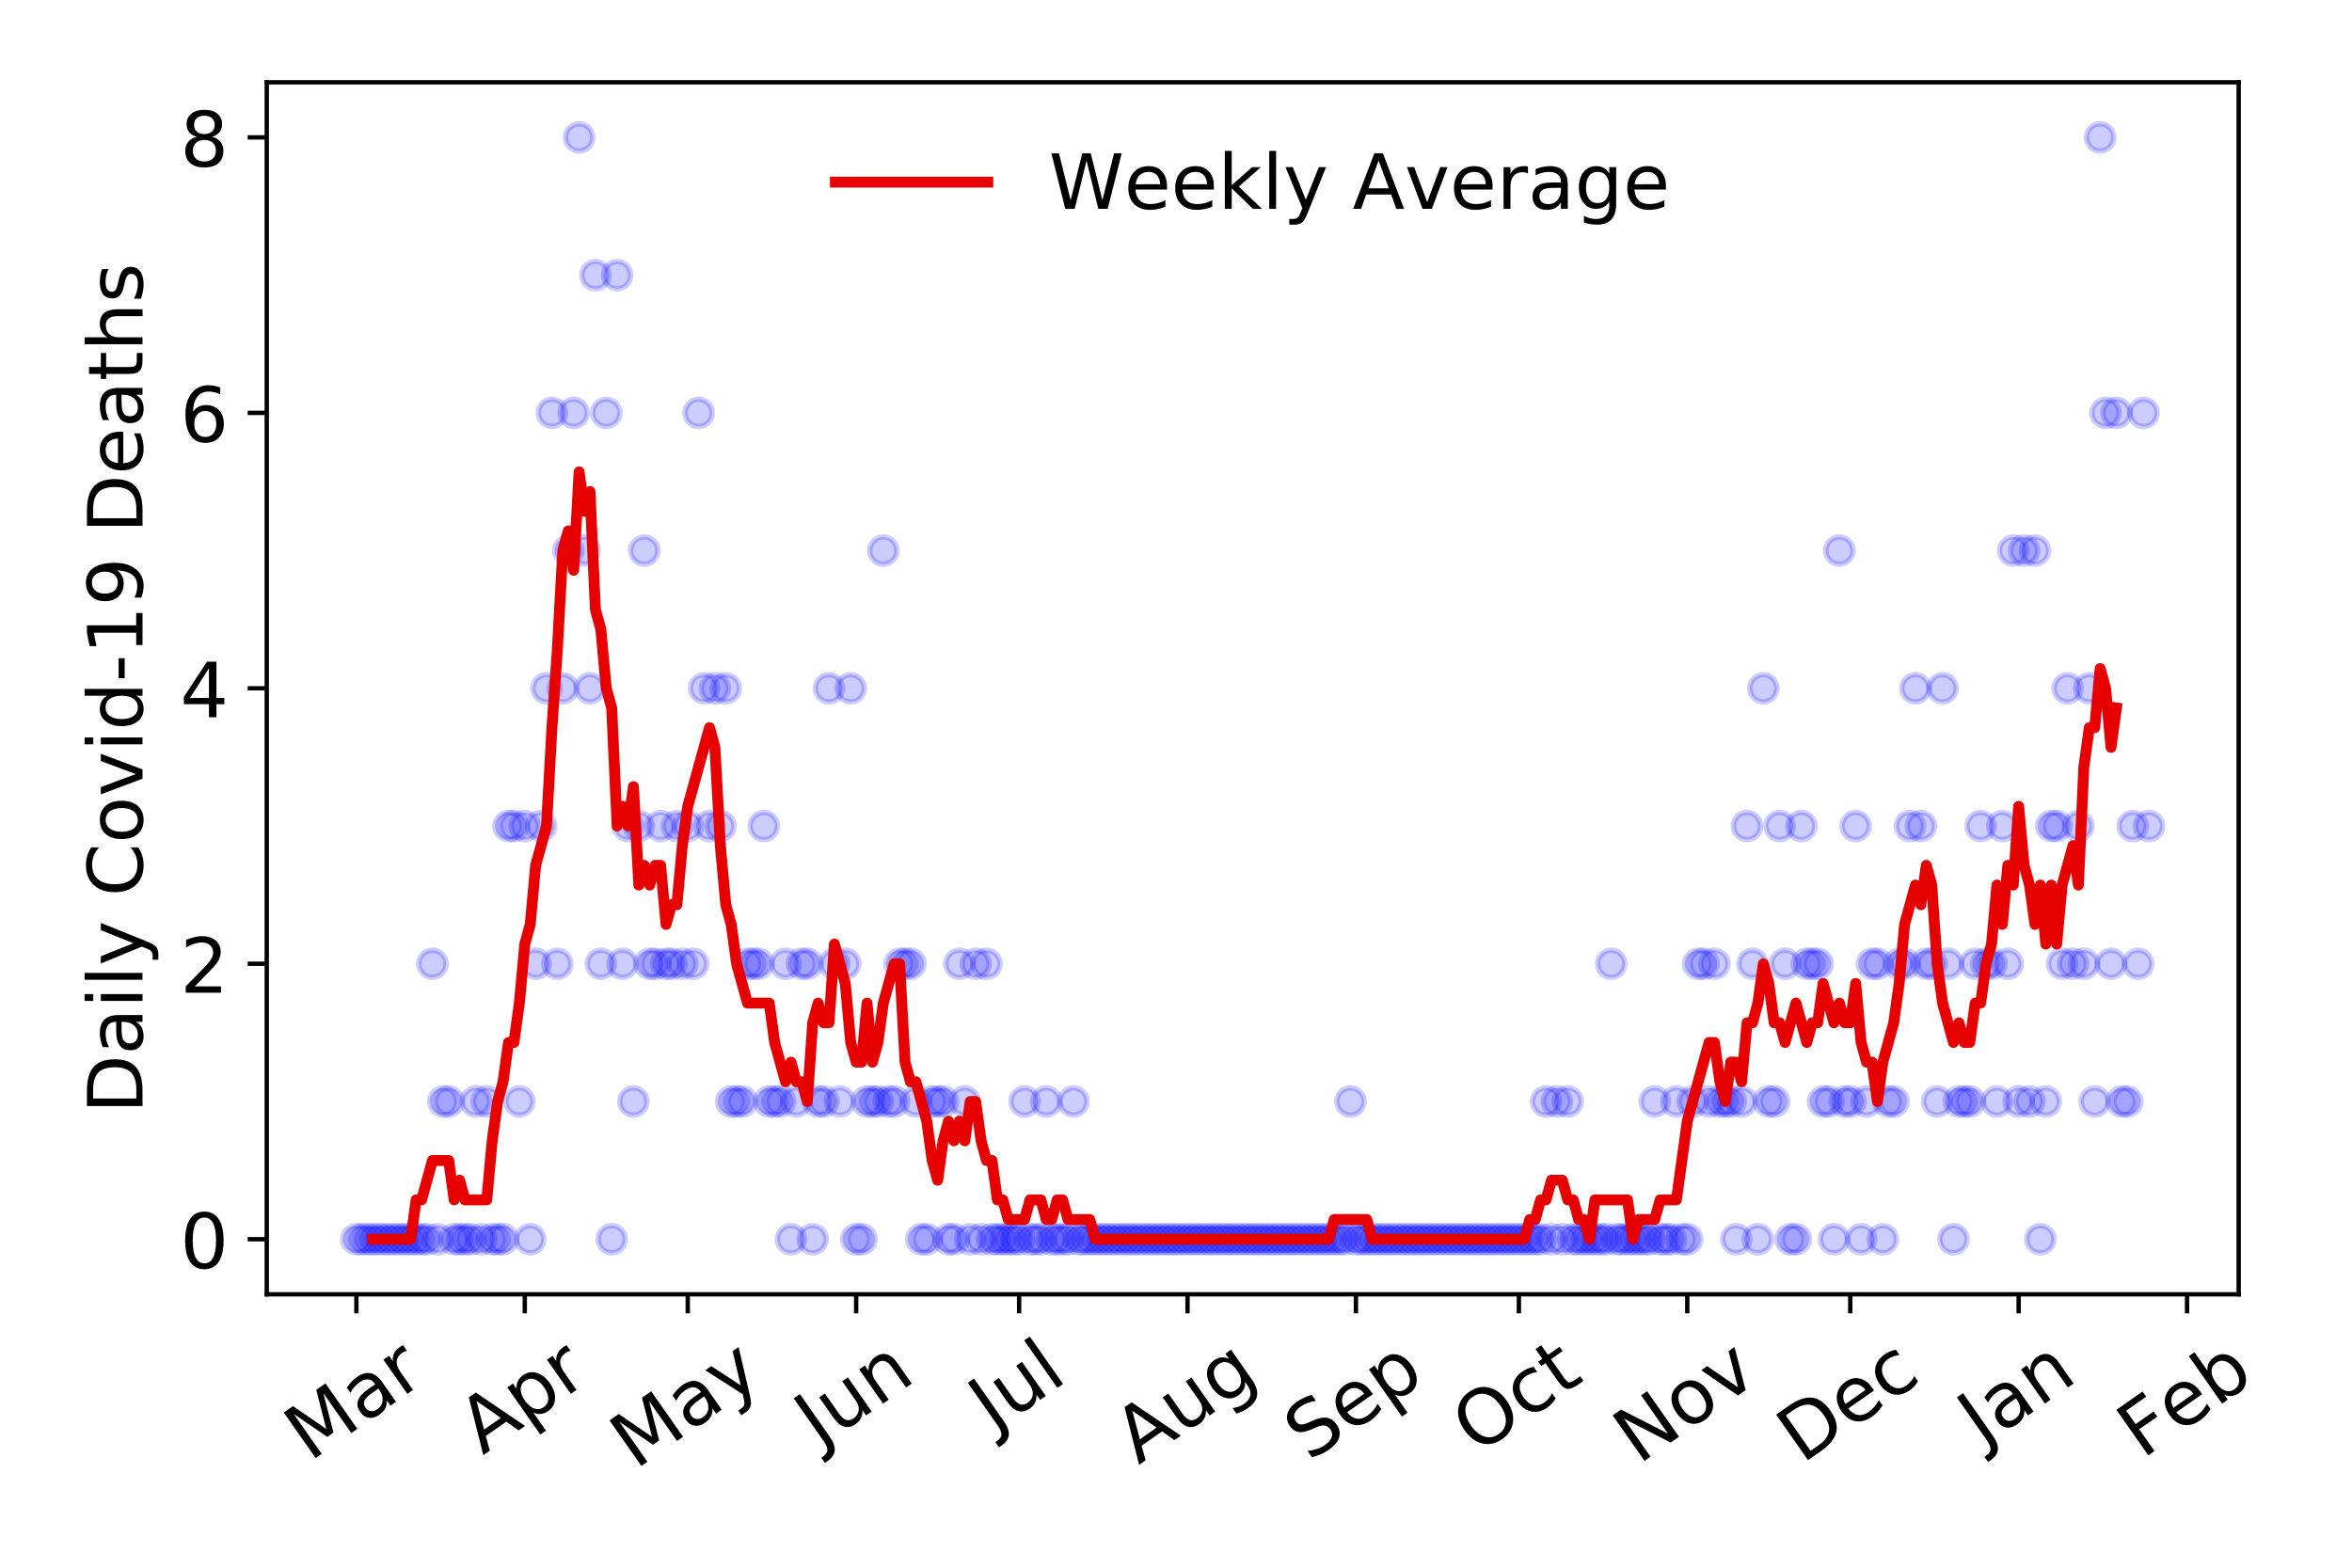 <?xml version="1.0" encoding="utf-8" standalone="no"?>
<!DOCTYPE svg PUBLIC "-//W3C//DTD SVG 1.1//EN"
  "http://www.w3.org/Graphics/SVG/1.1/DTD/svg11.dtd">
<!-- Created with matplotlib (https://matplotlib.org/) -->
<svg height="288pt" version="1.1" viewBox="0 0 432 288" width="432pt" xmlns="http://www.w3.org/2000/svg" xmlns:xlink="http://www.w3.org/1999/xlink">
 <defs>
  <style type="text/css">
*{stroke-linecap:butt;stroke-linejoin:round;}
  </style>
 </defs>
 <g id="figure_1">
  <g id="patch_1">
   <path d="M 0 288 
L 432 288 
L 432 0 
L 0 0 
z
" style="fill:#ffffff;"/>
  </g>
  <g id="axes_1">
   <g id="patch_2">
    <path d="M 48.995 237.778 
L 411.183 237.778 
L 411.183 15.12 
L 48.995 15.12 
z
" style="fill:#ffffff;"/>
   </g>
   <g id="matplotlib.axis_1">
    <g id="xtick_1">
     <g id="line2d_1">
      <defs>
       <path d="M 0 0 
L 0 3.5 
" id="m9ab5bd3921" style="stroke:#000000;stroke-width:0.8;"/>
      </defs>
      <g>
       <use style="stroke:#000000;stroke-width:0.8;" x="65.458" xlink:href="#m9ab5bd3921" y="237.778"/>
      </g>
     </g>
     <g id="text_1">
      <!-- Mar -->
      <defs>
       <path d="M 9.812 72.906 
L 24.516 72.906 
L 43.109 23.297 
L 61.812 72.906 
L 76.516 72.906 
L 76.516 0 
L 66.891 0 
L 66.891 64.016 
L 48.094 14.016 
L 38.188 14.016 
L 19.391 64.016 
L 19.391 0 
L 9.812 0 
z
" id="DejaVuSans-77"/>
       <path d="M 34.281 27.484 
Q 23.391 27.484 19.188 25 
Q 14.984 22.516 14.984 16.5 
Q 14.984 11.719 18.141 8.906 
Q 21.297 6.109 26.703 6.109 
Q 34.188 6.109 38.703 11.406 
Q 43.219 16.703 43.219 25.484 
L 43.219 27.484 
z
M 52.203 31.203 
L 52.203 0 
L 43.219 0 
L 43.219 8.297 
Q 40.141 3.328 35.547 0.953 
Q 30.953 -1.422 24.312 -1.422 
Q 15.922 -1.422 10.953 3.297 
Q 6 8.016 6 15.922 
Q 6 25.141 12.172 29.828 
Q 18.359 34.516 30.609 34.516 
L 43.219 34.516 
L 43.219 35.406 
Q 43.219 41.609 39.141 45 
Q 35.062 48.391 27.688 48.391 
Q 23 48.391 18.547 47.266 
Q 14.109 46.141 10.016 43.891 
L 10.016 52.203 
Q 14.938 54.109 19.578 55.047 
Q 24.219 56 28.609 56 
Q 40.484 56 46.344 49.844 
Q 52.203 43.703 52.203 31.203 
z
" id="DejaVuSans-97"/>
       <path d="M 41.109 46.297 
Q 39.594 47.172 37.812 47.578 
Q 36.031 48 33.891 48 
Q 26.266 48 22.188 43.047 
Q 18.109 38.094 18.109 28.812 
L 18.109 0 
L 9.078 0 
L 9.078 54.688 
L 18.109 54.688 
L 18.109 46.188 
Q 20.953 51.172 25.484 53.578 
Q 30.031 56 36.531 56 
Q 37.453 56 38.578 55.875 
Q 39.703 55.766 41.062 55.516 
z
" id="DejaVuSans-114"/>
      </defs>
      <g transform="translate(56.855 268.643)rotate(-35)scale(0.14 -0.14)">
       <use xlink:href="#DejaVuSans-77"/>
       <use x="86.279" xlink:href="#DejaVuSans-97"/>
       <use x="147.559" xlink:href="#DejaVuSans-114"/>
      </g>
     </g>
    </g>
    <g id="xtick_2">
     <g id="line2d_2">
      <g>
       <use style="stroke:#000000;stroke-width:0.8;" x="96.389" xlink:href="#m9ab5bd3921" y="237.778"/>
      </g>
     </g>
     <g id="text_2">
      <!-- Apr -->
      <defs>
       <path d="M 34.188 63.188 
L 20.797 26.906 
L 47.609 26.906 
z
M 28.609 72.906 
L 39.797 72.906 
L 67.578 0 
L 57.328 0 
L 50.688 18.703 
L 17.828 18.703 
L 11.188 0 
L 0.781 0 
z
" id="DejaVuSans-65"/>
       <path d="M 18.109 8.203 
L 18.109 -20.797 
L 9.078 -20.797 
L 9.078 54.688 
L 18.109 54.688 
L 18.109 46.391 
Q 20.953 51.266 25.266 53.625 
Q 29.594 56 35.594 56 
Q 45.562 56 51.781 48.094 
Q 58.016 40.188 58.016 27.297 
Q 58.016 14.406 51.781 6.484 
Q 45.562 -1.422 35.594 -1.422 
Q 29.594 -1.422 25.266 0.953 
Q 20.953 3.328 18.109 8.203 
z
M 48.688 27.297 
Q 48.688 37.203 44.609 42.844 
Q 40.531 48.484 33.406 48.484 
Q 26.266 48.484 22.188 42.844 
Q 18.109 37.203 18.109 27.297 
Q 18.109 17.391 22.188 11.75 
Q 26.266 6.109 33.406 6.109 
Q 40.531 6.109 44.609 11.75 
Q 48.688 17.391 48.688 27.297 
z
" id="DejaVuSans-112"/>
      </defs>
      <g transform="translate(88.685 267.384)rotate(-35)scale(0.14 -0.14)">
       <use xlink:href="#DejaVuSans-65"/>
       <use x="68.408" xlink:href="#DejaVuSans-112"/>
       <use x="131.885" xlink:href="#DejaVuSans-114"/>
      </g>
     </g>
    </g>
    <g id="xtick_3">
     <g id="line2d_3">
      <g>
       <use style="stroke:#000000;stroke-width:0.8;" x="126.322" xlink:href="#m9ab5bd3921" y="237.778"/>
      </g>
     </g>
     <g id="text_3">
      <!-- May -->
      <defs>
       <path d="M 32.172 -5.078 
Q 28.375 -14.844 24.75 -17.812 
Q 21.141 -20.797 15.094 -20.797 
L 7.906 -20.797 
L 7.906 -13.281 
L 13.188 -13.281 
Q 16.891 -13.281 18.938 -11.516 
Q 21 -9.766 23.484 -3.219 
L 25.094 0.875 
L 2.984 54.688 
L 12.5 54.688 
L 29.594 11.922 
L 46.688 54.688 
L 56.203 54.688 
z
" id="DejaVuSans-121"/>
      </defs>
      <g transform="translate(116.682 270.094)rotate(-35)scale(0.14 -0.14)">
       <use xlink:href="#DejaVuSans-77"/>
       <use x="86.279" xlink:href="#DejaVuSans-97"/>
       <use x="147.559" xlink:href="#DejaVuSans-121"/>
      </g>
     </g>
    </g>
    <g id="xtick_4">
     <g id="line2d_4">
      <g>
       <use style="stroke:#000000;stroke-width:0.8;" x="157.252" xlink:href="#m9ab5bd3921" y="237.778"/>
      </g>
     </g>
     <g id="text_4">
      <!-- Jun -->
      <defs>
       <path d="M 9.812 72.906 
L 19.672 72.906 
L 19.672 5.078 
Q 19.672 -8.109 14.672 -14.062 
Q 9.672 -20.016 -1.422 -20.016 
L -5.172 -20.016 
L -5.172 -11.719 
L -2.094 -11.719 
Q 4.438 -11.719 7.125 -8.047 
Q 9.812 -4.391 9.812 5.078 
z
" id="DejaVuSans-74"/>
       <path d="M 8.5 21.578 
L 8.5 54.688 
L 17.484 54.688 
L 17.484 21.922 
Q 17.484 14.156 20.5 10.266 
Q 23.531 6.391 29.594 6.391 
Q 36.859 6.391 41.078 11.031 
Q 45.312 15.672 45.312 23.688 
L 45.312 54.688 
L 54.297 54.688 
L 54.297 0 
L 45.312 0 
L 45.312 8.406 
Q 42.047 3.422 37.719 1 
Q 33.406 -1.422 27.688 -1.422 
Q 18.266 -1.422 13.375 4.438 
Q 8.5 10.297 8.5 21.578 
z
M 31.109 56 
z
" id="DejaVuSans-117"/>
       <path d="M 54.891 33.016 
L 54.891 0 
L 45.906 0 
L 45.906 32.719 
Q 45.906 40.484 42.875 44.328 
Q 39.844 48.188 33.797 48.188 
Q 26.516 48.188 22.312 43.547 
Q 18.109 38.922 18.109 30.906 
L 18.109 0 
L 9.078 0 
L 9.078 54.688 
L 18.109 54.688 
L 18.109 46.188 
Q 21.344 51.125 25.703 53.562 
Q 30.078 56 35.797 56 
Q 45.219 56 50.047 50.172 
Q 54.891 44.344 54.891 33.016 
z
" id="DejaVuSans-110"/>
      </defs>
      <g transform="translate(150.509 266.039)rotate(-35)scale(0.14 -0.14)">
       <use xlink:href="#DejaVuSans-74"/>
       <use x="29.492" xlink:href="#DejaVuSans-117"/>
       <use x="92.871" xlink:href="#DejaVuSans-110"/>
      </g>
     </g>
    </g>
    <g id="xtick_5">
     <g id="line2d_5">
      <g>
       <use style="stroke:#000000;stroke-width:0.8;" x="187.185" xlink:href="#m9ab5bd3921" y="237.778"/>
      </g>
     </g>
     <g id="text_5">
      <!-- Jul -->
      <defs>
       <path d="M 9.422 75.984 
L 18.406 75.984 
L 18.406 0 
L 9.422 0 
z
" id="DejaVuSans-108"/>
      </defs>
      <g transform="translate(182.482 263.181)rotate(-35)scale(0.14 -0.14)">
       <use xlink:href="#DejaVuSans-74"/>
       <use x="29.492" xlink:href="#DejaVuSans-117"/>
       <use x="92.871" xlink:href="#DejaVuSans-108"/>
      </g>
     </g>
    </g>
    <g id="xtick_6">
     <g id="line2d_6">
      <g>
       <use style="stroke:#000000;stroke-width:0.8;" x="218.116" xlink:href="#m9ab5bd3921" y="237.778"/>
      </g>
     </g>
     <g id="text_6">
      <!-- Aug -->
      <defs>
       <path d="M 45.406 27.984 
Q 45.406 37.75 41.375 43.109 
Q 37.359 48.484 30.078 48.484 
Q 22.859 48.484 18.828 43.109 
Q 14.797 37.75 14.797 27.984 
Q 14.797 18.266 18.828 12.891 
Q 22.859 7.516 30.078 7.516 
Q 37.359 7.516 41.375 12.891 
Q 45.406 18.266 45.406 27.984 
z
M 54.391 6.781 
Q 54.391 -7.172 48.188 -13.984 
Q 42 -20.797 29.203 -20.797 
Q 24.469 -20.797 20.266 -20.094 
Q 16.062 -19.391 12.109 -17.922 
L 12.109 -9.188 
Q 16.062 -11.328 19.922 -12.344 
Q 23.781 -13.375 27.781 -13.375 
Q 36.625 -13.375 41.016 -8.766 
Q 45.406 -4.156 45.406 5.172 
L 45.406 9.625 
Q 42.625 4.781 38.281 2.391 
Q 33.938 0 27.875 0 
Q 17.828 0 11.672 7.656 
Q 5.516 15.328 5.516 27.984 
Q 5.516 40.672 11.672 48.328 
Q 17.828 56 27.875 56 
Q 33.938 56 38.281 53.609 
Q 42.625 51.219 45.406 46.391 
L 45.406 54.688 
L 54.391 54.688 
z
" id="DejaVuSans-103"/>
      </defs>
      <g transform="translate(209.135 269.172)rotate(-35)scale(0.14 -0.14)">
       <use xlink:href="#DejaVuSans-65"/>
       <use x="68.408" xlink:href="#DejaVuSans-117"/>
       <use x="131.787" xlink:href="#DejaVuSans-103"/>
      </g>
     </g>
    </g>
    <g id="xtick_7">
     <g id="line2d_7">
      <g>
       <use style="stroke:#000000;stroke-width:0.8;" x="249.046" xlink:href="#m9ab5bd3921" y="237.778"/>
      </g>
     </g>
     <g id="text_7">
      <!-- Sep -->
      <defs>
       <path d="M 53.516 70.516 
L 53.516 60.891 
Q 47.906 63.578 42.922 64.891 
Q 37.938 66.219 33.297 66.219 
Q 25.25 66.219 20.875 63.094 
Q 16.5 59.969 16.5 54.203 
Q 16.5 49.359 19.406 46.891 
Q 22.312 44.438 30.422 42.922 
L 36.375 41.703 
Q 47.406 39.594 52.656 34.297 
Q 57.906 29 57.906 20.125 
Q 57.906 9.516 50.797 4.047 
Q 43.703 -1.422 29.984 -1.422 
Q 24.812 -1.422 18.969 -0.25 
Q 13.141 0.922 6.891 3.219 
L 6.891 13.375 
Q 12.891 10.016 18.656 8.297 
Q 24.422 6.594 29.984 6.594 
Q 38.422 6.594 43.016 9.906 
Q 47.609 13.234 47.609 19.391 
Q 47.609 24.75 44.312 27.781 
Q 41.016 30.812 33.5 32.328 
L 27.484 33.5 
Q 16.453 35.688 11.516 40.375 
Q 6.594 45.062 6.594 53.422 
Q 6.594 63.094 13.406 68.656 
Q 20.219 74.219 32.172 74.219 
Q 37.312 74.219 42.625 73.281 
Q 47.953 72.359 53.516 70.516 
z
" id="DejaVuSans-83"/>
       <path d="M 56.203 29.594 
L 56.203 25.203 
L 14.891 25.203 
Q 15.484 15.922 20.484 11.062 
Q 25.484 6.203 34.422 6.203 
Q 39.594 6.203 44.453 7.469 
Q 49.312 8.734 54.109 11.281 
L 54.109 2.781 
Q 49.266 0.734 44.188 -0.344 
Q 39.109 -1.422 33.891 -1.422 
Q 20.797 -1.422 13.156 6.188 
Q 5.516 13.812 5.516 26.812 
Q 5.516 40.234 12.766 48.109 
Q 20.016 56 32.328 56 
Q 43.359 56 49.781 48.891 
Q 56.203 41.797 56.203 29.594 
z
M 47.219 32.234 
Q 47.125 39.594 43.094 43.984 
Q 39.062 48.391 32.422 48.391 
Q 24.906 48.391 20.391 44.141 
Q 15.875 39.891 15.188 32.172 
z
" id="DejaVuSans-101"/>
      </defs>
      <g transform="translate(240.453 268.629)rotate(-35)scale(0.14 -0.14)">
       <use xlink:href="#DejaVuSans-83"/>
       <use x="63.477" xlink:href="#DejaVuSans-101"/>
       <use x="125" xlink:href="#DejaVuSans-112"/>
      </g>
     </g>
    </g>
    <g id="xtick_8">
     <g id="line2d_8">
      <g>
       <use style="stroke:#000000;stroke-width:0.8;" x="278.979" xlink:href="#m9ab5bd3921" y="237.778"/>
      </g>
     </g>
     <g id="text_8">
      <!-- Oct -->
      <defs>
       <path d="M 39.406 66.219 
Q 28.656 66.219 22.328 58.203 
Q 16.016 50.203 16.016 36.375 
Q 16.016 22.609 22.328 14.594 
Q 28.656 6.594 39.406 6.594 
Q 50.141 6.594 56.422 14.594 
Q 62.703 22.609 62.703 36.375 
Q 62.703 50.203 56.422 58.203 
Q 50.141 66.219 39.406 66.219 
z
M 39.406 74.219 
Q 54.734 74.219 63.906 63.938 
Q 73.094 53.656 73.094 36.375 
Q 73.094 19.141 63.906 8.859 
Q 54.734 -1.422 39.406 -1.422 
Q 24.031 -1.422 14.812 8.828 
Q 5.609 19.094 5.609 36.375 
Q 5.609 53.656 14.812 63.938 
Q 24.031 74.219 39.406 74.219 
z
" id="DejaVuSans-79"/>
       <path d="M 48.781 52.594 
L 48.781 44.188 
Q 44.969 46.297 41.141 47.344 
Q 37.312 48.391 33.406 48.391 
Q 24.656 48.391 19.812 42.844 
Q 14.984 37.312 14.984 27.297 
Q 14.984 17.281 19.812 11.734 
Q 24.656 6.203 33.406 6.203 
Q 37.312 6.203 41.141 7.25 
Q 44.969 8.297 48.781 10.406 
L 48.781 2.094 
Q 45.016 0.344 40.984 -0.531 
Q 36.969 -1.422 32.422 -1.422 
Q 20.062 -1.422 12.781 6.344 
Q 5.516 14.109 5.516 27.297 
Q 5.516 40.672 12.859 48.328 
Q 20.219 56 33.016 56 
Q 37.156 56 41.109 55.141 
Q 45.062 54.297 48.781 52.594 
z
" id="DejaVuSans-99"/>
       <path d="M 18.312 70.219 
L 18.312 54.688 
L 36.812 54.688 
L 36.812 47.703 
L 18.312 47.703 
L 18.312 18.016 
Q 18.312 11.328 20.141 9.422 
Q 21.969 7.516 27.594 7.516 
L 36.812 7.516 
L 36.812 0 
L 27.594 0 
Q 17.188 0 13.234 3.875 
Q 9.281 7.766 9.281 18.016 
L 9.281 47.703 
L 2.688 47.703 
L 2.688 54.688 
L 9.281 54.688 
L 9.281 70.219 
z
" id="DejaVuSans-116"/>
      </defs>
      <g transform="translate(271.28 267.377)rotate(-35)scale(0.14 -0.14)">
       <use xlink:href="#DejaVuSans-79"/>
       <use x="78.711" xlink:href="#DejaVuSans-99"/>
       <use x="133.691" xlink:href="#DejaVuSans-116"/>
      </g>
     </g>
    </g>
    <g id="xtick_9">
     <g id="line2d_9">
      <g>
       <use style="stroke:#000000;stroke-width:0.8;" x="309.91" xlink:href="#m9ab5bd3921" y="237.778"/>
      </g>
     </g>
     <g id="text_9">
      <!-- Nov -->
      <defs>
       <path d="M 9.812 72.906 
L 23.094 72.906 
L 55.422 11.922 
L 55.422 72.906 
L 64.984 72.906 
L 64.984 0 
L 51.703 0 
L 19.391 60.984 
L 19.391 0 
L 9.812 0 
z
" id="DejaVuSans-78"/>
       <path d="M 30.609 48.391 
Q 23.391 48.391 19.188 42.75 
Q 14.984 37.109 14.984 27.297 
Q 14.984 17.484 19.156 11.844 
Q 23.344 6.203 30.609 6.203 
Q 37.797 6.203 41.984 11.859 
Q 46.188 17.531 46.188 27.297 
Q 46.188 37.016 41.984 42.703 
Q 37.797 48.391 30.609 48.391 
z
M 30.609 56 
Q 42.328 56 49.016 48.375 
Q 55.719 40.766 55.719 27.297 
Q 55.719 13.875 49.016 6.219 
Q 42.328 -1.422 30.609 -1.422 
Q 18.844 -1.422 12.172 6.219 
Q 5.516 13.875 5.516 27.297 
Q 5.516 40.766 12.172 48.375 
Q 18.844 56 30.609 56 
z
" id="DejaVuSans-111"/>
       <path d="M 2.984 54.688 
L 12.5 54.688 
L 29.594 8.797 
L 46.688 54.688 
L 56.203 54.688 
L 35.688 0 
L 23.484 0 
z
" id="DejaVuSans-118"/>
      </defs>
      <g transform="translate(300.933 269.166)rotate(-35)scale(0.14 -0.14)">
       <use xlink:href="#DejaVuSans-78"/>
       <use x="74.805" xlink:href="#DejaVuSans-111"/>
       <use x="135.986" xlink:href="#DejaVuSans-118"/>
      </g>
     </g>
    </g>
    <g id="xtick_10">
     <g id="line2d_10">
      <g>
       <use style="stroke:#000000;stroke-width:0.8;" x="339.843" xlink:href="#m9ab5bd3921" y="237.778"/>
      </g>
     </g>
     <g id="text_10">
      <!-- Dec -->
      <defs>
       <path d="M 19.672 64.797 
L 19.672 8.109 
L 31.594 8.109 
Q 46.688 8.109 53.688 14.938 
Q 60.688 21.781 60.688 36.531 
Q 60.688 51.172 53.688 57.984 
Q 46.688 64.797 31.594 64.797 
z
M 9.812 72.906 
L 30.078 72.906 
Q 51.266 72.906 61.172 64.094 
Q 71.094 55.281 71.094 36.531 
Q 71.094 17.672 61.125 8.828 
Q 51.172 0 30.078 0 
L 9.812 0 
z
" id="DejaVuSans-68"/>
      </defs>
      <g transform="translate(330.962 269.032)rotate(-35)scale(0.14 -0.14)">
       <use xlink:href="#DejaVuSans-68"/>
       <use x="77.002" xlink:href="#DejaVuSans-101"/>
       <use x="138.525" xlink:href="#DejaVuSans-99"/>
      </g>
     </g>
    </g>
    <g id="xtick_11">
     <g id="line2d_11">
      <g>
       <use style="stroke:#000000;stroke-width:0.8;" x="370.773" xlink:href="#m9ab5bd3921" y="237.778"/>
      </g>
     </g>
     <g id="text_11">
      <!-- Jan -->
      <g transform="translate(364.15 265.871)rotate(-35)scale(0.14 -0.14)">
       <use xlink:href="#DejaVuSans-74"/>
       <use x="29.492" xlink:href="#DejaVuSans-97"/>
       <use x="90.771" xlink:href="#DejaVuSans-110"/>
      </g>
     </g>
    </g>
    <g id="xtick_12">
     <g id="line2d_12">
      <g>
       <use style="stroke:#000000;stroke-width:0.8;" x="401.704" xlink:href="#m9ab5bd3921" y="237.778"/>
      </g>
     </g>
     <g id="text_12">
      <!-- Feb -->
      <defs>
       <path d="M 9.812 72.906 
L 51.703 72.906 
L 51.703 64.594 
L 19.672 64.594 
L 19.672 43.109 
L 48.578 43.109 
L 48.578 34.812 
L 19.672 34.812 
L 19.672 0 
L 9.812 0 
z
" id="DejaVuSans-70"/>
       <path d="M 48.688 27.297 
Q 48.688 37.203 44.609 42.844 
Q 40.531 48.484 33.406 48.484 
Q 26.266 48.484 22.188 42.844 
Q 18.109 37.203 18.109 27.297 
Q 18.109 17.391 22.188 11.75 
Q 26.266 6.109 33.406 6.109 
Q 40.531 6.109 44.609 11.75 
Q 48.688 17.391 48.688 27.297 
z
M 18.109 46.391 
Q 20.953 51.266 25.266 53.625 
Q 29.594 56 35.594 56 
Q 45.562 56 51.781 48.094 
Q 58.016 40.188 58.016 27.297 
Q 58.016 14.406 51.781 6.484 
Q 45.562 -1.422 35.594 -1.422 
Q 29.594 -1.422 25.266 0.953 
Q 20.953 3.328 18.109 8.203 
L 18.109 0 
L 9.078 0 
L 9.078 75.984 
L 18.109 75.984 
z
" id="DejaVuSans-98"/>
      </defs>
      <g transform="translate(393.458 268.143)rotate(-35)scale(0.14 -0.14)">
       <use xlink:href="#DejaVuSans-70"/>
       <use x="57.441" xlink:href="#DejaVuSans-101"/>
       <use x="118.965" xlink:href="#DejaVuSans-98"/>
      </g>
     </g>
    </g>
   </g>
   <g id="matplotlib.axis_2">
    <g id="ytick_1">
     <g id="line2d_13">
      <defs>
       <path d="M 0 0 
L -3.5 0 
" id="mfd2a867ef4" style="stroke:#000000;stroke-width:0.8;"/>
      </defs>
      <g>
       <use style="stroke:#000000;stroke-width:0.8;" x="48.995" xlink:href="#mfd2a867ef4" y="227.657"/>
      </g>
     </g>
     <g id="text_13">
      <!-- 0 -->
      <defs>
       <path d="M 31.781 66.406 
Q 24.172 66.406 20.328 58.906 
Q 16.5 51.422 16.5 36.375 
Q 16.5 21.391 20.328 13.891 
Q 24.172 6.391 31.781 6.391 
Q 39.453 6.391 43.281 13.891 
Q 47.125 21.391 47.125 36.375 
Q 47.125 51.422 43.281 58.906 
Q 39.453 66.406 31.781 66.406 
z
M 31.781 74.219 
Q 44.047 74.219 50.516 64.516 
Q 56.984 54.828 56.984 36.375 
Q 56.984 17.969 50.516 8.266 
Q 44.047 -1.422 31.781 -1.422 
Q 19.531 -1.422 13.062 8.266 
Q 6.594 17.969 6.594 36.375 
Q 6.594 54.828 13.062 64.516 
Q 19.531 74.219 31.781 74.219 
z
" id="DejaVuSans-48"/>
      </defs>
      <g transform="translate(33.087 232.976)scale(0.14 -0.14)">
       <use xlink:href="#DejaVuSans-48"/>
      </g>
     </g>
    </g>
    <g id="ytick_2">
     <g id="line2d_14">
      <g>
       <use style="stroke:#000000;stroke-width:0.8;" x="48.995" xlink:href="#mfd2a867ef4" y="177.053"/>
      </g>
     </g>
     <g id="text_14">
      <!-- 2 -->
      <defs>
       <path d="M 19.188 8.297 
L 53.609 8.297 
L 53.609 0 
L 7.328 0 
L 7.328 8.297 
Q 12.938 14.109 22.625 23.891 
Q 32.328 33.688 34.812 36.531 
Q 39.547 41.844 41.422 45.531 
Q 43.312 49.219 43.312 52.781 
Q 43.312 58.594 39.234 62.25 
Q 35.156 65.922 28.609 65.922 
Q 23.969 65.922 18.812 64.312 
Q 13.672 62.703 7.812 59.422 
L 7.812 69.391 
Q 13.766 71.781 18.938 73 
Q 24.125 74.219 28.422 74.219 
Q 39.75 74.219 46.484 68.547 
Q 53.219 62.891 53.219 53.422 
Q 53.219 48.922 51.531 44.891 
Q 49.859 40.875 45.406 35.406 
Q 44.188 33.984 37.641 27.219 
Q 31.109 20.453 19.188 8.297 
z
" id="DejaVuSans-50"/>
      </defs>
      <g transform="translate(33.087 182.372)scale(0.14 -0.14)">
       <use xlink:href="#DejaVuSans-50"/>
      </g>
     </g>
    </g>
    <g id="ytick_3">
     <g id="line2d_15">
      <g>
       <use style="stroke:#000000;stroke-width:0.8;" x="48.995" xlink:href="#mfd2a867ef4" y="126.449"/>
      </g>
     </g>
     <g id="text_15">
      <!-- 4 -->
      <defs>
       <path d="M 37.797 64.312 
L 12.891 25.391 
L 37.797 25.391 
z
M 35.203 72.906 
L 47.609 72.906 
L 47.609 25.391 
L 58.016 25.391 
L 58.016 17.188 
L 47.609 17.188 
L 47.609 0 
L 37.797 0 
L 37.797 17.188 
L 4.891 17.188 
L 4.891 26.703 
z
" id="DejaVuSans-52"/>
      </defs>
      <g transform="translate(33.087 131.768)scale(0.14 -0.14)">
       <use xlink:href="#DejaVuSans-52"/>
      </g>
     </g>
    </g>
    <g id="ytick_4">
     <g id="line2d_16">
      <g>
       <use style="stroke:#000000;stroke-width:0.8;" x="48.995" xlink:href="#mfd2a867ef4" y="75.845"/>
      </g>
     </g>
     <g id="text_16">
      <!-- 6 -->
      <defs>
       <path d="M 33.016 40.375 
Q 26.375 40.375 22.484 35.828 
Q 18.609 31.297 18.609 23.391 
Q 18.609 15.531 22.484 10.953 
Q 26.375 6.391 33.016 6.391 
Q 39.656 6.391 43.531 10.953 
Q 47.406 15.531 47.406 23.391 
Q 47.406 31.297 43.531 35.828 
Q 39.656 40.375 33.016 40.375 
z
M 52.594 71.297 
L 52.594 62.312 
Q 48.875 64.062 45.094 64.984 
Q 41.312 65.922 37.594 65.922 
Q 27.828 65.922 22.672 59.328 
Q 17.531 52.734 16.797 39.406 
Q 19.672 43.656 24.016 45.922 
Q 28.375 48.188 33.594 48.188 
Q 44.578 48.188 50.953 41.516 
Q 57.328 34.859 57.328 23.391 
Q 57.328 12.156 50.688 5.359 
Q 44.047 -1.422 33.016 -1.422 
Q 20.359 -1.422 13.672 8.266 
Q 6.984 17.969 6.984 36.375 
Q 6.984 53.656 15.188 63.938 
Q 23.391 74.219 37.203 74.219 
Q 40.922 74.219 44.703 73.484 
Q 48.484 72.75 52.594 71.297 
z
" id="DejaVuSans-54"/>
      </defs>
      <g transform="translate(33.087 81.164)scale(0.14 -0.14)">
       <use xlink:href="#DejaVuSans-54"/>
      </g>
     </g>
    </g>
    <g id="ytick_5">
     <g id="line2d_17">
      <g>
       <use style="stroke:#000000;stroke-width:0.8;" x="48.995" xlink:href="#mfd2a867ef4" y="25.241"/>
      </g>
     </g>
     <g id="text_17">
      <!-- 8 -->
      <defs>
       <path d="M 31.781 34.625 
Q 24.75 34.625 20.719 30.859 
Q 16.703 27.094 16.703 20.516 
Q 16.703 13.922 20.719 10.156 
Q 24.75 6.391 31.781 6.391 
Q 38.812 6.391 42.859 10.172 
Q 46.922 13.969 46.922 20.516 
Q 46.922 27.094 42.891 30.859 
Q 38.875 34.625 31.781 34.625 
z
M 21.922 38.812 
Q 15.578 40.375 12.031 44.719 
Q 8.5 49.078 8.5 55.328 
Q 8.5 64.062 14.719 69.141 
Q 20.953 74.219 31.781 74.219 
Q 42.672 74.219 48.875 69.141 
Q 55.078 64.062 55.078 55.328 
Q 55.078 49.078 51.531 44.719 
Q 48 40.375 41.703 38.812 
Q 48.828 37.156 52.797 32.312 
Q 56.781 27.484 56.781 20.516 
Q 56.781 9.906 50.312 4.234 
Q 43.844 -1.422 31.781 -1.422 
Q 19.734 -1.422 13.25 4.234 
Q 6.781 9.906 6.781 20.516 
Q 6.781 27.484 10.781 32.312 
Q 14.797 37.156 21.922 38.812 
z
M 18.312 54.391 
Q 18.312 48.734 21.844 45.562 
Q 25.391 42.391 31.781 42.391 
Q 38.141 42.391 41.719 45.562 
Q 45.312 48.734 45.312 54.391 
Q 45.312 60.062 41.719 63.234 
Q 38.141 66.406 31.781 66.406 
Q 25.391 66.406 21.844 63.234 
Q 18.312 60.062 18.312 54.391 
z
" id="DejaVuSans-56"/>
      </defs>
      <g transform="translate(33.087 30.56)scale(0.14 -0.14)">
       <use xlink:href="#DejaVuSans-56"/>
      </g>
     </g>
    </g>
    <g id="text_18">
     <!-- Daily Covid-19 Deaths -->
     <defs>
      <path d="M 9.422 54.688 
L 18.406 54.688 
L 18.406 0 
L 9.422 0 
z
M 9.422 75.984 
L 18.406 75.984 
L 18.406 64.594 
L 9.422 64.594 
z
" id="DejaVuSans-105"/>
      <path id="DejaVuSans-32"/>
      <path d="M 64.406 67.281 
L 64.406 56.891 
Q 59.422 61.531 53.781 63.812 
Q 48.141 66.109 41.797 66.109 
Q 29.297 66.109 22.656 58.469 
Q 16.016 50.828 16.016 36.375 
Q 16.016 21.969 22.656 14.328 
Q 29.297 6.688 41.797 6.688 
Q 48.141 6.688 53.781 8.984 
Q 59.422 11.281 64.406 15.922 
L 64.406 5.609 
Q 59.234 2.094 53.438 0.328 
Q 47.656 -1.422 41.219 -1.422 
Q 24.656 -1.422 15.125 8.703 
Q 5.609 18.844 5.609 36.375 
Q 5.609 53.953 15.125 64.078 
Q 24.656 74.219 41.219 74.219 
Q 47.75 74.219 53.531 72.484 
Q 59.328 70.75 64.406 67.281 
z
" id="DejaVuSans-67"/>
      <path d="M 45.406 46.391 
L 45.406 75.984 
L 54.391 75.984 
L 54.391 0 
L 45.406 0 
L 45.406 8.203 
Q 42.578 3.328 38.25 0.953 
Q 33.938 -1.422 27.875 -1.422 
Q 17.969 -1.422 11.734 6.484 
Q 5.516 14.406 5.516 27.297 
Q 5.516 40.188 11.734 48.094 
Q 17.969 56 27.875 56 
Q 33.938 56 38.25 53.625 
Q 42.578 51.266 45.406 46.391 
z
M 14.797 27.297 
Q 14.797 17.391 18.875 11.75 
Q 22.953 6.109 30.078 6.109 
Q 37.203 6.109 41.297 11.75 
Q 45.406 17.391 45.406 27.297 
Q 45.406 37.203 41.297 42.844 
Q 37.203 48.484 30.078 48.484 
Q 22.953 48.484 18.875 42.844 
Q 14.797 37.203 14.797 27.297 
z
" id="DejaVuSans-100"/>
      <path d="M 4.891 31.391 
L 31.203 31.391 
L 31.203 23.391 
L 4.891 23.391 
z
" id="DejaVuSans-45"/>
      <path d="M 12.406 8.297 
L 28.516 8.297 
L 28.516 63.922 
L 10.984 60.406 
L 10.984 69.391 
L 28.422 72.906 
L 38.281 72.906 
L 38.281 8.297 
L 54.391 8.297 
L 54.391 0 
L 12.406 0 
z
" id="DejaVuSans-49"/>
      <path d="M 10.984 1.516 
L 10.984 10.5 
Q 14.703 8.734 18.5 7.812 
Q 22.312 6.891 25.984 6.891 
Q 35.75 6.891 40.891 13.453 
Q 46.047 20.016 46.781 33.406 
Q 43.953 29.203 39.594 26.953 
Q 35.25 24.703 29.984 24.703 
Q 19.047 24.703 12.672 31.312 
Q 6.297 37.938 6.297 49.422 
Q 6.297 60.641 12.938 67.422 
Q 19.578 74.219 30.609 74.219 
Q 43.266 74.219 49.922 64.516 
Q 56.594 54.828 56.594 36.375 
Q 56.594 19.141 48.406 8.859 
Q 40.234 -1.422 26.422 -1.422 
Q 22.703 -1.422 18.891 -0.688 
Q 15.094 0.047 10.984 1.516 
z
M 30.609 32.422 
Q 37.25 32.422 41.125 36.953 
Q 45.016 41.5 45.016 49.422 
Q 45.016 57.281 41.125 61.844 
Q 37.25 66.406 30.609 66.406 
Q 23.969 66.406 20.094 61.844 
Q 16.219 57.281 16.219 49.422 
Q 16.219 41.5 20.094 36.953 
Q 23.969 32.422 30.609 32.422 
z
" id="DejaVuSans-57"/>
      <path d="M 54.891 33.016 
L 54.891 0 
L 45.906 0 
L 45.906 32.719 
Q 45.906 40.484 42.875 44.328 
Q 39.844 48.188 33.797 48.188 
Q 26.516 48.188 22.312 43.547 
Q 18.109 38.922 18.109 30.906 
L 18.109 0 
L 9.078 0 
L 9.078 75.984 
L 18.109 75.984 
L 18.109 46.188 
Q 21.344 51.125 25.703 53.562 
Q 30.078 56 35.797 56 
Q 45.219 56 50.047 50.172 
Q 54.891 44.344 54.891 33.016 
z
" id="DejaVuSans-104"/>
      <path d="M 44.281 53.078 
L 44.281 44.578 
Q 40.484 46.531 36.375 47.5 
Q 32.281 48.484 27.875 48.484 
Q 21.188 48.484 17.844 46.438 
Q 14.5 44.391 14.5 40.281 
Q 14.5 37.156 16.891 35.375 
Q 19.281 33.594 26.516 31.984 
L 29.594 31.297 
Q 39.156 29.25 43.188 25.516 
Q 47.219 21.781 47.219 15.094 
Q 47.219 7.469 41.188 3.016 
Q 35.156 -1.422 24.609 -1.422 
Q 20.219 -1.422 15.453 -0.562 
Q 10.688 0.297 5.422 2 
L 5.422 11.281 
Q 10.406 8.688 15.234 7.391 
Q 20.062 6.109 24.812 6.109 
Q 31.156 6.109 34.562 8.281 
Q 37.984 10.453 37.984 14.406 
Q 37.984 18.062 35.516 20.016 
Q 33.062 21.969 24.703 23.781 
L 21.578 24.516 
Q 13.234 26.266 9.516 29.906 
Q 5.812 33.547 5.812 39.891 
Q 5.812 47.609 11.281 51.797 
Q 16.75 56 26.812 56 
Q 31.781 56 36.172 55.266 
Q 40.578 54.547 44.281 53.078 
z
" id="DejaVuSans-115"/>
     </defs>
     <g transform="translate(26.176 204.56)rotate(-90)scale(0.14 -0.14)">
      <use xlink:href="#DejaVuSans-68"/>
      <use x="77.002" xlink:href="#DejaVuSans-97"/>
      <use x="138.281" xlink:href="#DejaVuSans-105"/>
      <use x="166.064" xlink:href="#DejaVuSans-108"/>
      <use x="193.848" xlink:href="#DejaVuSans-121"/>
      <use x="253.027" xlink:href="#DejaVuSans-32"/>
      <use x="284.814" xlink:href="#DejaVuSans-67"/>
      <use x="354.639" xlink:href="#DejaVuSans-111"/>
      <use x="415.82" xlink:href="#DejaVuSans-118"/>
      <use x="475" xlink:href="#DejaVuSans-105"/>
      <use x="502.783" xlink:href="#DejaVuSans-100"/>
      <use x="566.26" xlink:href="#DejaVuSans-45"/>
      <use x="602.344" xlink:href="#DejaVuSans-49"/>
      <use x="665.967" xlink:href="#DejaVuSans-57"/>
      <use x="729.59" xlink:href="#DejaVuSans-32"/>
      <use x="761.377" xlink:href="#DejaVuSans-68"/>
      <use x="838.379" xlink:href="#DejaVuSans-101"/>
      <use x="899.902" xlink:href="#DejaVuSans-97"/>
      <use x="961.182" xlink:href="#DejaVuSans-116"/>
      <use x="1000.391" xlink:href="#DejaVuSans-104"/>
      <use x="1063.77" xlink:href="#DejaVuSans-115"/>
     </g>
    </g>
   </g>
   <g id="line2d_18">
    <defs>
     <path d="M 0 2.5 
C 0.663 2.5 1.299 2.237 1.768 1.768 
C 2.237 1.299 2.5 0.663 2.5 0 
C 2.5 -0.663 2.237 -1.299 1.768 -1.768 
C 1.299 -2.237 0.663 -2.5 0 -2.5 
C -0.663 -2.5 -1.299 -2.237 -1.768 -1.768 
C -2.237 -1.299 -2.5 -0.663 -2.5 0 
C -2.5 0.663 -2.237 1.299 -1.768 1.768 
C -1.299 2.237 -0.663 2.5 0 2.5 
z
" id="mdf4a190f23" style="stroke:#0000ff;stroke-opacity:0.2;"/>
    </defs>
    <g clip-path="url(#p5385c6802e)">
     <use style="fill:#0000ff;fill-opacity:0.2;stroke:#0000ff;stroke-opacity:0.2;" x="65.458" xlink:href="#mdf4a190f23" y="227.657"/>
     <use style="fill:#0000ff;fill-opacity:0.2;stroke:#0000ff;stroke-opacity:0.2;" x="66.456" xlink:href="#mdf4a190f23" y="227.657"/>
     <use style="fill:#0000ff;fill-opacity:0.2;stroke:#0000ff;stroke-opacity:0.2;" x="67.454" xlink:href="#mdf4a190f23" y="227.657"/>
     <use style="fill:#0000ff;fill-opacity:0.2;stroke:#0000ff;stroke-opacity:0.2;" x="68.451" xlink:href="#mdf4a190f23" y="227.657"/>
     <use style="fill:#0000ff;fill-opacity:0.2;stroke:#0000ff;stroke-opacity:0.2;" x="69.449" xlink:href="#mdf4a190f23" y="227.657"/>
     <use style="fill:#0000ff;fill-opacity:0.2;stroke:#0000ff;stroke-opacity:0.2;" x="70.447" xlink:href="#mdf4a190f23" y="227.657"/>
     <use style="fill:#0000ff;fill-opacity:0.2;stroke:#0000ff;stroke-opacity:0.2;" x="71.445" xlink:href="#mdf4a190f23" y="227.657"/>
     <use style="fill:#0000ff;fill-opacity:0.2;stroke:#0000ff;stroke-opacity:0.2;" x="72.442" xlink:href="#mdf4a190f23" y="227.657"/>
     <use style="fill:#0000ff;fill-opacity:0.2;stroke:#0000ff;stroke-opacity:0.2;" x="73.44" xlink:href="#mdf4a190f23" y="227.657"/>
     <use style="fill:#0000ff;fill-opacity:0.2;stroke:#0000ff;stroke-opacity:0.2;" x="74.438" xlink:href="#mdf4a190f23" y="227.657"/>
     <use style="fill:#0000ff;fill-opacity:0.2;stroke:#0000ff;stroke-opacity:0.2;" x="75.436" xlink:href="#mdf4a190f23" y="227.657"/>
     <use style="fill:#0000ff;fill-opacity:0.2;stroke:#0000ff;stroke-opacity:0.2;" x="76.433" xlink:href="#mdf4a190f23" y="227.657"/>
     <use style="fill:#0000ff;fill-opacity:0.2;stroke:#0000ff;stroke-opacity:0.2;" x="77.431" xlink:href="#mdf4a190f23" y="227.657"/>
     <use style="fill:#0000ff;fill-opacity:0.2;stroke:#0000ff;stroke-opacity:0.2;" x="78.429" xlink:href="#mdf4a190f23" y="227.657"/>
     <use style="fill:#0000ff;fill-opacity:0.2;stroke:#0000ff;stroke-opacity:0.2;" x="79.427" xlink:href="#mdf4a190f23" y="177.053"/>
     <use style="fill:#0000ff;fill-opacity:0.2;stroke:#0000ff;stroke-opacity:0.2;" x="80.425" xlink:href="#mdf4a190f23" y="227.657"/>
     <use style="fill:#0000ff;fill-opacity:0.2;stroke:#0000ff;stroke-opacity:0.2;" x="81.422" xlink:href="#mdf4a190f23" y="202.355"/>
     <use style="fill:#0000ff;fill-opacity:0.2;stroke:#0000ff;stroke-opacity:0.2;" x="82.42" xlink:href="#mdf4a190f23" y="202.355"/>
     <use style="fill:#0000ff;fill-opacity:0.2;stroke:#0000ff;stroke-opacity:0.2;" x="83.418" xlink:href="#mdf4a190f23" y="227.657"/>
     <use style="fill:#0000ff;fill-opacity:0.2;stroke:#0000ff;stroke-opacity:0.2;" x="84.416" xlink:href="#mdf4a190f23" y="227.657"/>
     <use style="fill:#0000ff;fill-opacity:0.2;stroke:#0000ff;stroke-opacity:0.2;" x="85.413" xlink:href="#mdf4a190f23" y="227.657"/>
     <use style="fill:#0000ff;fill-opacity:0.2;stroke:#0000ff;stroke-opacity:0.2;" x="86.411" xlink:href="#mdf4a190f23" y="227.657"/>
     <use style="fill:#0000ff;fill-opacity:0.2;stroke:#0000ff;stroke-opacity:0.2;" x="87.409" xlink:href="#mdf4a190f23" y="202.355"/>
     <use style="fill:#0000ff;fill-opacity:0.2;stroke:#0000ff;stroke-opacity:0.2;" x="88.407" xlink:href="#mdf4a190f23" y="227.657"/>
     <use style="fill:#0000ff;fill-opacity:0.2;stroke:#0000ff;stroke-opacity:0.2;" x="89.404" xlink:href="#mdf4a190f23" y="202.355"/>
     <use style="fill:#0000ff;fill-opacity:0.2;stroke:#0000ff;stroke-opacity:0.2;" x="90.402" xlink:href="#mdf4a190f23" y="227.657"/>
     <use style="fill:#0000ff;fill-opacity:0.2;stroke:#0000ff;stroke-opacity:0.2;" x="91.4" xlink:href="#mdf4a190f23" y="227.657"/>
     <use style="fill:#0000ff;fill-opacity:0.2;stroke:#0000ff;stroke-opacity:0.2;" x="92.398" xlink:href="#mdf4a190f23" y="227.657"/>
     <use style="fill:#0000ff;fill-opacity:0.2;stroke:#0000ff;stroke-opacity:0.2;" x="93.395" xlink:href="#mdf4a190f23" y="151.751"/>
     <use style="fill:#0000ff;fill-opacity:0.2;stroke:#0000ff;stroke-opacity:0.2;" x="94.393" xlink:href="#mdf4a190f23" y="151.751"/>
     <use style="fill:#0000ff;fill-opacity:0.2;stroke:#0000ff;stroke-opacity:0.2;" x="95.391" xlink:href="#mdf4a190f23" y="202.355"/>
     <use style="fill:#0000ff;fill-opacity:0.2;stroke:#0000ff;stroke-opacity:0.2;" x="96.389" xlink:href="#mdf4a190f23" y="151.751"/>
     <use style="fill:#0000ff;fill-opacity:0.2;stroke:#0000ff;stroke-opacity:0.2;" x="97.386" xlink:href="#mdf4a190f23" y="227.657"/>
     <use style="fill:#0000ff;fill-opacity:0.2;stroke:#0000ff;stroke-opacity:0.2;" x="98.384" xlink:href="#mdf4a190f23" y="177.053"/>
     <use style="fill:#0000ff;fill-opacity:0.2;stroke:#0000ff;stroke-opacity:0.2;" x="99.382" xlink:href="#mdf4a190f23" y="151.751"/>
     <use style="fill:#0000ff;fill-opacity:0.2;stroke:#0000ff;stroke-opacity:0.2;" x="100.38" xlink:href="#mdf4a190f23" y="126.449"/>
     <use style="fill:#0000ff;fill-opacity:0.2;stroke:#0000ff;stroke-opacity:0.2;" x="101.378" xlink:href="#mdf4a190f23" y="75.845"/>
     <use style="fill:#0000ff;fill-opacity:0.2;stroke:#0000ff;stroke-opacity:0.2;" x="102.375" xlink:href="#mdf4a190f23" y="177.053"/>
     <use style="fill:#0000ff;fill-opacity:0.2;stroke:#0000ff;stroke-opacity:0.2;" x="103.373" xlink:href="#mdf4a190f23" y="126.449"/>
     <use style="fill:#0000ff;fill-opacity:0.2;stroke:#0000ff;stroke-opacity:0.2;" x="104.371" xlink:href="#mdf4a190f23" y="101.147"/>
     <use style="fill:#0000ff;fill-opacity:0.2;stroke:#0000ff;stroke-opacity:0.2;" x="105.369" xlink:href="#mdf4a190f23" y="75.845"/>
     <use style="fill:#0000ff;fill-opacity:0.2;stroke:#0000ff;stroke-opacity:0.2;" x="106.366" xlink:href="#mdf4a190f23" y="25.241"/>
     <use style="fill:#0000ff;fill-opacity:0.2;stroke:#0000ff;stroke-opacity:0.2;" x="107.364" xlink:href="#mdf4a190f23" y="101.147"/>
     <use style="fill:#0000ff;fill-opacity:0.2;stroke:#0000ff;stroke-opacity:0.2;" x="108.362" xlink:href="#mdf4a190f23" y="126.449"/>
     <use style="fill:#0000ff;fill-opacity:0.2;stroke:#0000ff;stroke-opacity:0.2;" x="109.36" xlink:href="#mdf4a190f23" y="50.543"/>
     <use style="fill:#0000ff;fill-opacity:0.2;stroke:#0000ff;stroke-opacity:0.2;" x="110.357" xlink:href="#mdf4a190f23" y="177.053"/>
     <use style="fill:#0000ff;fill-opacity:0.2;stroke:#0000ff;stroke-opacity:0.2;" x="111.355" xlink:href="#mdf4a190f23" y="75.845"/>
     <use style="fill:#0000ff;fill-opacity:0.2;stroke:#0000ff;stroke-opacity:0.2;" x="112.353" xlink:href="#mdf4a190f23" y="227.657"/>
     <use style="fill:#0000ff;fill-opacity:0.2;stroke:#0000ff;stroke-opacity:0.2;" x="113.351" xlink:href="#mdf4a190f23" y="50.543"/>
     <use style="fill:#0000ff;fill-opacity:0.2;stroke:#0000ff;stroke-opacity:0.2;" x="114.348" xlink:href="#mdf4a190f23" y="177.053"/>
     <use style="fill:#0000ff;fill-opacity:0.2;stroke:#0000ff;stroke-opacity:0.2;" x="115.346" xlink:href="#mdf4a190f23" y="151.751"/>
     <use style="fill:#0000ff;fill-opacity:0.2;stroke:#0000ff;stroke-opacity:0.2;" x="116.344" xlink:href="#mdf4a190f23" y="202.355"/>
     <use style="fill:#0000ff;fill-opacity:0.2;stroke:#0000ff;stroke-opacity:0.2;" x="117.342" xlink:href="#mdf4a190f23" y="151.751"/>
     <use style="fill:#0000ff;fill-opacity:0.2;stroke:#0000ff;stroke-opacity:0.2;" x="118.339" xlink:href="#mdf4a190f23" y="101.147"/>
     <use style="fill:#0000ff;fill-opacity:0.2;stroke:#0000ff;stroke-opacity:0.2;" x="119.337" xlink:href="#mdf4a190f23" y="177.053"/>
     <use style="fill:#0000ff;fill-opacity:0.2;stroke:#0000ff;stroke-opacity:0.2;" x="120.335" xlink:href="#mdf4a190f23" y="177.053"/>
     <use style="fill:#0000ff;fill-opacity:0.2;stroke:#0000ff;stroke-opacity:0.2;" x="121.333" xlink:href="#mdf4a190f23" y="151.751"/>
     <use style="fill:#0000ff;fill-opacity:0.2;stroke:#0000ff;stroke-opacity:0.2;" x="122.331" xlink:href="#mdf4a190f23" y="177.053"/>
     <use style="fill:#0000ff;fill-opacity:0.2;stroke:#0000ff;stroke-opacity:0.2;" x="123.328" xlink:href="#mdf4a190f23" y="177.053"/>
     <use style="fill:#0000ff;fill-opacity:0.2;stroke:#0000ff;stroke-opacity:0.2;" x="124.326" xlink:href="#mdf4a190f23" y="151.751"/>
     <use style="fill:#0000ff;fill-opacity:0.2;stroke:#0000ff;stroke-opacity:0.2;" x="125.324" xlink:href="#mdf4a190f23" y="177.053"/>
     <use style="fill:#0000ff;fill-opacity:0.2;stroke:#0000ff;stroke-opacity:0.2;" x="126.322" xlink:href="#mdf4a190f23" y="151.751"/>
     <use style="fill:#0000ff;fill-opacity:0.2;stroke:#0000ff;stroke-opacity:0.2;" x="127.319" xlink:href="#mdf4a190f23" y="177.053"/>
     <use style="fill:#0000ff;fill-opacity:0.2;stroke:#0000ff;stroke-opacity:0.2;" x="128.317" xlink:href="#mdf4a190f23" y="75.845"/>
     <use style="fill:#0000ff;fill-opacity:0.2;stroke:#0000ff;stroke-opacity:0.2;" x="129.315" xlink:href="#mdf4a190f23" y="126.449"/>
     <use style="fill:#0000ff;fill-opacity:0.2;stroke:#0000ff;stroke-opacity:0.2;" x="130.313" xlink:href="#mdf4a190f23" y="151.751"/>
     <use style="fill:#0000ff;fill-opacity:0.2;stroke:#0000ff;stroke-opacity:0.2;" x="131.31" xlink:href="#mdf4a190f23" y="126.449"/>
     <use style="fill:#0000ff;fill-opacity:0.2;stroke:#0000ff;stroke-opacity:0.2;" x="132.308" xlink:href="#mdf4a190f23" y="151.751"/>
     <use style="fill:#0000ff;fill-opacity:0.2;stroke:#0000ff;stroke-opacity:0.2;" x="133.306" xlink:href="#mdf4a190f23" y="126.449"/>
     <use style="fill:#0000ff;fill-opacity:0.2;stroke:#0000ff;stroke-opacity:0.2;" x="134.304" xlink:href="#mdf4a190f23" y="202.355"/>
     <use style="fill:#0000ff;fill-opacity:0.2;stroke:#0000ff;stroke-opacity:0.2;" x="135.301" xlink:href="#mdf4a190f23" y="202.355"/>
     <use style="fill:#0000ff;fill-opacity:0.2;stroke:#0000ff;stroke-opacity:0.2;" x="136.299" xlink:href="#mdf4a190f23" y="202.355"/>
     <use style="fill:#0000ff;fill-opacity:0.2;stroke:#0000ff;stroke-opacity:0.2;" x="137.297" xlink:href="#mdf4a190f23" y="177.053"/>
     <use style="fill:#0000ff;fill-opacity:0.2;stroke:#0000ff;stroke-opacity:0.2;" x="138.295" xlink:href="#mdf4a190f23" y="177.053"/>
     <use style="fill:#0000ff;fill-opacity:0.2;stroke:#0000ff;stroke-opacity:0.2;" x="139.292" xlink:href="#mdf4a190f23" y="177.053"/>
     <use style="fill:#0000ff;fill-opacity:0.2;stroke:#0000ff;stroke-opacity:0.2;" x="140.29" xlink:href="#mdf4a190f23" y="151.751"/>
     <use style="fill:#0000ff;fill-opacity:0.2;stroke:#0000ff;stroke-opacity:0.2;" x="141.288" xlink:href="#mdf4a190f23" y="202.355"/>
     <use style="fill:#0000ff;fill-opacity:0.2;stroke:#0000ff;stroke-opacity:0.2;" x="142.286" xlink:href="#mdf4a190f23" y="202.355"/>
     <use style="fill:#0000ff;fill-opacity:0.2;stroke:#0000ff;stroke-opacity:0.2;" x="143.284" xlink:href="#mdf4a190f23" y="202.355"/>
     <use style="fill:#0000ff;fill-opacity:0.2;stroke:#0000ff;stroke-opacity:0.2;" x="144.281" xlink:href="#mdf4a190f23" y="177.053"/>
     <use style="fill:#0000ff;fill-opacity:0.2;stroke:#0000ff;stroke-opacity:0.2;" x="145.279" xlink:href="#mdf4a190f23" y="227.657"/>
     <use style="fill:#0000ff;fill-opacity:0.2;stroke:#0000ff;stroke-opacity:0.2;" x="146.277" xlink:href="#mdf4a190f23" y="202.355"/>
     <use style="fill:#0000ff;fill-opacity:0.2;stroke:#0000ff;stroke-opacity:0.2;" x="147.275" xlink:href="#mdf4a190f23" y="177.053"/>
     <use style="fill:#0000ff;fill-opacity:0.2;stroke:#0000ff;stroke-opacity:0.2;" x="148.272" xlink:href="#mdf4a190f23" y="177.053"/>
     <use style="fill:#0000ff;fill-opacity:0.2;stroke:#0000ff;stroke-opacity:0.2;" x="149.27" xlink:href="#mdf4a190f23" y="227.657"/>
     <use style="fill:#0000ff;fill-opacity:0.2;stroke:#0000ff;stroke-opacity:0.2;" x="150.268" xlink:href="#mdf4a190f23" y="202.355"/>
     <use style="fill:#0000ff;fill-opacity:0.2;stroke:#0000ff;stroke-opacity:0.2;" x="151.266" xlink:href="#mdf4a190f23" y="202.355"/>
     <use style="fill:#0000ff;fill-opacity:0.2;stroke:#0000ff;stroke-opacity:0.2;" x="152.263" xlink:href="#mdf4a190f23" y="126.449"/>
     <use style="fill:#0000ff;fill-opacity:0.2;stroke:#0000ff;stroke-opacity:0.2;" x="153.261" xlink:href="#mdf4a190f23" y="177.053"/>
     <use style="fill:#0000ff;fill-opacity:0.2;stroke:#0000ff;stroke-opacity:0.2;" x="154.259" xlink:href="#mdf4a190f23" y="202.355"/>
     <use style="fill:#0000ff;fill-opacity:0.2;stroke:#0000ff;stroke-opacity:0.2;" x="155.257" xlink:href="#mdf4a190f23" y="177.053"/>
     <use style="fill:#0000ff;fill-opacity:0.2;stroke:#0000ff;stroke-opacity:0.2;" x="156.254" xlink:href="#mdf4a190f23" y="126.449"/>
     <use style="fill:#0000ff;fill-opacity:0.2;stroke:#0000ff;stroke-opacity:0.2;" x="157.252" xlink:href="#mdf4a190f23" y="227.657"/>
     <use style="fill:#0000ff;fill-opacity:0.2;stroke:#0000ff;stroke-opacity:0.2;" x="158.25" xlink:href="#mdf4a190f23" y="227.657"/>
     <use style="fill:#0000ff;fill-opacity:0.2;stroke:#0000ff;stroke-opacity:0.2;" x="159.248" xlink:href="#mdf4a190f23" y="202.355"/>
     <use style="fill:#0000ff;fill-opacity:0.2;stroke:#0000ff;stroke-opacity:0.2;" x="160.246" xlink:href="#mdf4a190f23" y="202.355"/>
     <use style="fill:#0000ff;fill-opacity:0.2;stroke:#0000ff;stroke-opacity:0.2;" x="161.243" xlink:href="#mdf4a190f23" y="202.355"/>
     <use style="fill:#0000ff;fill-opacity:0.2;stroke:#0000ff;stroke-opacity:0.2;" x="162.241" xlink:href="#mdf4a190f23" y="101.147"/>
     <use style="fill:#0000ff;fill-opacity:0.2;stroke:#0000ff;stroke-opacity:0.2;" x="163.239" xlink:href="#mdf4a190f23" y="202.355"/>
     <use style="fill:#0000ff;fill-opacity:0.2;stroke:#0000ff;stroke-opacity:0.2;" x="164.237" xlink:href="#mdf4a190f23" y="202.355"/>
     <use style="fill:#0000ff;fill-opacity:0.2;stroke:#0000ff;stroke-opacity:0.2;" x="165.234" xlink:href="#mdf4a190f23" y="177.053"/>
     <use style="fill:#0000ff;fill-opacity:0.2;stroke:#0000ff;stroke-opacity:0.2;" x="166.232" xlink:href="#mdf4a190f23" y="177.053"/>
     <use style="fill:#0000ff;fill-opacity:0.2;stroke:#0000ff;stroke-opacity:0.2;" x="167.23" xlink:href="#mdf4a190f23" y="177.053"/>
     <use style="fill:#0000ff;fill-opacity:0.2;stroke:#0000ff;stroke-opacity:0.2;" x="168.228" xlink:href="#mdf4a190f23" y="202.355"/>
     <use style="fill:#0000ff;fill-opacity:0.2;stroke:#0000ff;stroke-opacity:0.2;" x="169.225" xlink:href="#mdf4a190f23" y="227.657"/>
     <use style="fill:#0000ff;fill-opacity:0.2;stroke:#0000ff;stroke-opacity:0.2;" x="170.223" xlink:href="#mdf4a190f23" y="227.657"/>
     <use style="fill:#0000ff;fill-opacity:0.2;stroke:#0000ff;stroke-opacity:0.2;" x="171.221" xlink:href="#mdf4a190f23" y="202.355"/>
     <use style="fill:#0000ff;fill-opacity:0.2;stroke:#0000ff;stroke-opacity:0.2;" x="172.219" xlink:href="#mdf4a190f23" y="202.355"/>
     <use style="fill:#0000ff;fill-opacity:0.2;stroke:#0000ff;stroke-opacity:0.2;" x="173.216" xlink:href="#mdf4a190f23" y="202.355"/>
     <use style="fill:#0000ff;fill-opacity:0.2;stroke:#0000ff;stroke-opacity:0.2;" x="174.214" xlink:href="#mdf4a190f23" y="227.657"/>
     <use style="fill:#0000ff;fill-opacity:0.2;stroke:#0000ff;stroke-opacity:0.2;" x="175.212" xlink:href="#mdf4a190f23" y="227.657"/>
     <use style="fill:#0000ff;fill-opacity:0.2;stroke:#0000ff;stroke-opacity:0.2;" x="176.21" xlink:href="#mdf4a190f23" y="177.053"/>
     <use style="fill:#0000ff;fill-opacity:0.2;stroke:#0000ff;stroke-opacity:0.2;" x="177.207" xlink:href="#mdf4a190f23" y="202.355"/>
     <use style="fill:#0000ff;fill-opacity:0.2;stroke:#0000ff;stroke-opacity:0.2;" x="178.205" xlink:href="#mdf4a190f23" y="227.657"/>
     <use style="fill:#0000ff;fill-opacity:0.2;stroke:#0000ff;stroke-opacity:0.2;" x="179.203" xlink:href="#mdf4a190f23" y="177.053"/>
     <use style="fill:#0000ff;fill-opacity:0.2;stroke:#0000ff;stroke-opacity:0.2;" x="180.201" xlink:href="#mdf4a190f23" y="227.657"/>
     <use style="fill:#0000ff;fill-opacity:0.2;stroke:#0000ff;stroke-opacity:0.2;" x="181.199" xlink:href="#mdf4a190f23" y="177.053"/>
     <use style="fill:#0000ff;fill-opacity:0.2;stroke:#0000ff;stroke-opacity:0.2;" x="182.196" xlink:href="#mdf4a190f23" y="227.657"/>
     <use style="fill:#0000ff;fill-opacity:0.2;stroke:#0000ff;stroke-opacity:0.2;" x="183.194" xlink:href="#mdf4a190f23" y="227.657"/>
     <use style="fill:#0000ff;fill-opacity:0.2;stroke:#0000ff;stroke-opacity:0.2;" x="184.192" xlink:href="#mdf4a190f23" y="227.657"/>
     <use style="fill:#0000ff;fill-opacity:0.2;stroke:#0000ff;stroke-opacity:0.2;" x="185.19" xlink:href="#mdf4a190f23" y="227.657"/>
     <use style="fill:#0000ff;fill-opacity:0.2;stroke:#0000ff;stroke-opacity:0.2;" x="186.187" xlink:href="#mdf4a190f23" y="227.657"/>
     <use style="fill:#0000ff;fill-opacity:0.2;stroke:#0000ff;stroke-opacity:0.2;" x="187.185" xlink:href="#mdf4a190f23" y="227.657"/>
     <use style="fill:#0000ff;fill-opacity:0.2;stroke:#0000ff;stroke-opacity:0.2;" x="188.183" xlink:href="#mdf4a190f23" y="202.355"/>
     <use style="fill:#0000ff;fill-opacity:0.2;stroke:#0000ff;stroke-opacity:0.2;" x="189.181" xlink:href="#mdf4a190f23" y="227.657"/>
     <use style="fill:#0000ff;fill-opacity:0.2;stroke:#0000ff;stroke-opacity:0.2;" x="190.178" xlink:href="#mdf4a190f23" y="227.657"/>
     <use style="fill:#0000ff;fill-opacity:0.2;stroke:#0000ff;stroke-opacity:0.2;" x="191.176" xlink:href="#mdf4a190f23" y="227.657"/>
     <use style="fill:#0000ff;fill-opacity:0.2;stroke:#0000ff;stroke-opacity:0.2;" x="192.174" xlink:href="#mdf4a190f23" y="202.355"/>
     <use style="fill:#0000ff;fill-opacity:0.2;stroke:#0000ff;stroke-opacity:0.2;" x="193.172" xlink:href="#mdf4a190f23" y="227.657"/>
     <use style="fill:#0000ff;fill-opacity:0.2;stroke:#0000ff;stroke-opacity:0.2;" x="194.169" xlink:href="#mdf4a190f23" y="227.657"/>
     <use style="fill:#0000ff;fill-opacity:0.2;stroke:#0000ff;stroke-opacity:0.2;" x="195.167" xlink:href="#mdf4a190f23" y="227.657"/>
     <use style="fill:#0000ff;fill-opacity:0.2;stroke:#0000ff;stroke-opacity:0.2;" x="196.165" xlink:href="#mdf4a190f23" y="227.657"/>
     <use style="fill:#0000ff;fill-opacity:0.2;stroke:#0000ff;stroke-opacity:0.2;" x="197.163" xlink:href="#mdf4a190f23" y="202.355"/>
     <use style="fill:#0000ff;fill-opacity:0.2;stroke:#0000ff;stroke-opacity:0.2;" x="198.16" xlink:href="#mdf4a190f23" y="227.657"/>
     <use style="fill:#0000ff;fill-opacity:0.2;stroke:#0000ff;stroke-opacity:0.2;" x="199.158" xlink:href="#mdf4a190f23" y="227.657"/>
     <use style="fill:#0000ff;fill-opacity:0.2;stroke:#0000ff;stroke-opacity:0.2;" x="200.156" xlink:href="#mdf4a190f23" y="227.657"/>
     <use style="fill:#0000ff;fill-opacity:0.2;stroke:#0000ff;stroke-opacity:0.2;" x="201.154" xlink:href="#mdf4a190f23" y="227.657"/>
     <use style="fill:#0000ff;fill-opacity:0.2;stroke:#0000ff;stroke-opacity:0.2;" x="202.152" xlink:href="#mdf4a190f23" y="227.657"/>
     <use style="fill:#0000ff;fill-opacity:0.2;stroke:#0000ff;stroke-opacity:0.2;" x="203.149" xlink:href="#mdf4a190f23" y="227.657"/>
     <use style="fill:#0000ff;fill-opacity:0.2;stroke:#0000ff;stroke-opacity:0.2;" x="204.147" xlink:href="#mdf4a190f23" y="227.657"/>
     <use style="fill:#0000ff;fill-opacity:0.2;stroke:#0000ff;stroke-opacity:0.2;" x="205.145" xlink:href="#mdf4a190f23" y="227.657"/>
     <use style="fill:#0000ff;fill-opacity:0.2;stroke:#0000ff;stroke-opacity:0.2;" x="206.143" xlink:href="#mdf4a190f23" y="227.657"/>
     <use style="fill:#0000ff;fill-opacity:0.2;stroke:#0000ff;stroke-opacity:0.2;" x="207.14" xlink:href="#mdf4a190f23" y="227.657"/>
     <use style="fill:#0000ff;fill-opacity:0.2;stroke:#0000ff;stroke-opacity:0.2;" x="208.138" xlink:href="#mdf4a190f23" y="227.657"/>
     <use style="fill:#0000ff;fill-opacity:0.2;stroke:#0000ff;stroke-opacity:0.2;" x="209.136" xlink:href="#mdf4a190f23" y="227.657"/>
     <use style="fill:#0000ff;fill-opacity:0.2;stroke:#0000ff;stroke-opacity:0.2;" x="210.134" xlink:href="#mdf4a190f23" y="227.657"/>
     <use style="fill:#0000ff;fill-opacity:0.2;stroke:#0000ff;stroke-opacity:0.2;" x="211.131" xlink:href="#mdf4a190f23" y="227.657"/>
     <use style="fill:#0000ff;fill-opacity:0.2;stroke:#0000ff;stroke-opacity:0.2;" x="212.129" xlink:href="#mdf4a190f23" y="227.657"/>
     <use style="fill:#0000ff;fill-opacity:0.2;stroke:#0000ff;stroke-opacity:0.2;" x="213.127" xlink:href="#mdf4a190f23" y="227.657"/>
     <use style="fill:#0000ff;fill-opacity:0.2;stroke:#0000ff;stroke-opacity:0.2;" x="214.125" xlink:href="#mdf4a190f23" y="227.657"/>
     <use style="fill:#0000ff;fill-opacity:0.2;stroke:#0000ff;stroke-opacity:0.2;" x="215.122" xlink:href="#mdf4a190f23" y="227.657"/>
     <use style="fill:#0000ff;fill-opacity:0.2;stroke:#0000ff;stroke-opacity:0.2;" x="216.12" xlink:href="#mdf4a190f23" y="227.657"/>
     <use style="fill:#0000ff;fill-opacity:0.2;stroke:#0000ff;stroke-opacity:0.2;" x="217.118" xlink:href="#mdf4a190f23" y="227.657"/>
     <use style="fill:#0000ff;fill-opacity:0.2;stroke:#0000ff;stroke-opacity:0.2;" x="218.116" xlink:href="#mdf4a190f23" y="227.657"/>
     <use style="fill:#0000ff;fill-opacity:0.2;stroke:#0000ff;stroke-opacity:0.2;" x="219.113" xlink:href="#mdf4a190f23" y="227.657"/>
     <use style="fill:#0000ff;fill-opacity:0.2;stroke:#0000ff;stroke-opacity:0.2;" x="220.111" xlink:href="#mdf4a190f23" y="227.657"/>
     <use style="fill:#0000ff;fill-opacity:0.2;stroke:#0000ff;stroke-opacity:0.2;" x="221.109" xlink:href="#mdf4a190f23" y="227.657"/>
     <use style="fill:#0000ff;fill-opacity:0.2;stroke:#0000ff;stroke-opacity:0.2;" x="222.107" xlink:href="#mdf4a190f23" y="227.657"/>
     <use style="fill:#0000ff;fill-opacity:0.2;stroke:#0000ff;stroke-opacity:0.2;" x="223.105" xlink:href="#mdf4a190f23" y="227.657"/>
     <use style="fill:#0000ff;fill-opacity:0.2;stroke:#0000ff;stroke-opacity:0.2;" x="224.102" xlink:href="#mdf4a190f23" y="227.657"/>
     <use style="fill:#0000ff;fill-opacity:0.2;stroke:#0000ff;stroke-opacity:0.2;" x="225.1" xlink:href="#mdf4a190f23" y="227.657"/>
     <use style="fill:#0000ff;fill-opacity:0.2;stroke:#0000ff;stroke-opacity:0.2;" x="226.098" xlink:href="#mdf4a190f23" y="227.657"/>
     <use style="fill:#0000ff;fill-opacity:0.2;stroke:#0000ff;stroke-opacity:0.2;" x="227.096" xlink:href="#mdf4a190f23" y="227.657"/>
     <use style="fill:#0000ff;fill-opacity:0.2;stroke:#0000ff;stroke-opacity:0.2;" x="228.093" xlink:href="#mdf4a190f23" y="227.657"/>
     <use style="fill:#0000ff;fill-opacity:0.2;stroke:#0000ff;stroke-opacity:0.2;" x="229.091" xlink:href="#mdf4a190f23" y="227.657"/>
     <use style="fill:#0000ff;fill-opacity:0.2;stroke:#0000ff;stroke-opacity:0.2;" x="230.089" xlink:href="#mdf4a190f23" y="227.657"/>
     <use style="fill:#0000ff;fill-opacity:0.2;stroke:#0000ff;stroke-opacity:0.2;" x="231.087" xlink:href="#mdf4a190f23" y="227.657"/>
     <use style="fill:#0000ff;fill-opacity:0.2;stroke:#0000ff;stroke-opacity:0.2;" x="232.084" xlink:href="#mdf4a190f23" y="227.657"/>
     <use style="fill:#0000ff;fill-opacity:0.2;stroke:#0000ff;stroke-opacity:0.2;" x="233.082" xlink:href="#mdf4a190f23" y="227.657"/>
     <use style="fill:#0000ff;fill-opacity:0.2;stroke:#0000ff;stroke-opacity:0.2;" x="234.08" xlink:href="#mdf4a190f23" y="227.657"/>
     <use style="fill:#0000ff;fill-opacity:0.2;stroke:#0000ff;stroke-opacity:0.2;" x="235.078" xlink:href="#mdf4a190f23" y="227.657"/>
     <use style="fill:#0000ff;fill-opacity:0.2;stroke:#0000ff;stroke-opacity:0.2;" x="236.075" xlink:href="#mdf4a190f23" y="227.657"/>
     <use style="fill:#0000ff;fill-opacity:0.2;stroke:#0000ff;stroke-opacity:0.2;" x="237.073" xlink:href="#mdf4a190f23" y="227.657"/>
     <use style="fill:#0000ff;fill-opacity:0.2;stroke:#0000ff;stroke-opacity:0.2;" x="238.071" xlink:href="#mdf4a190f23" y="227.657"/>
     <use style="fill:#0000ff;fill-opacity:0.2;stroke:#0000ff;stroke-opacity:0.2;" x="239.069" xlink:href="#mdf4a190f23" y="227.657"/>
     <use style="fill:#0000ff;fill-opacity:0.2;stroke:#0000ff;stroke-opacity:0.2;" x="240.067" xlink:href="#mdf4a190f23" y="227.657"/>
     <use style="fill:#0000ff;fill-opacity:0.2;stroke:#0000ff;stroke-opacity:0.2;" x="241.064" xlink:href="#mdf4a190f23" y="227.657"/>
     <use style="fill:#0000ff;fill-opacity:0.2;stroke:#0000ff;stroke-opacity:0.2;" x="242.062" xlink:href="#mdf4a190f23" y="227.657"/>
     <use style="fill:#0000ff;fill-opacity:0.2;stroke:#0000ff;stroke-opacity:0.2;" x="243.06" xlink:href="#mdf4a190f23" y="227.657"/>
     <use style="fill:#0000ff;fill-opacity:0.2;stroke:#0000ff;stroke-opacity:0.2;" x="244.058" xlink:href="#mdf4a190f23" y="227.657"/>
     <use style="fill:#0000ff;fill-opacity:0.2;stroke:#0000ff;stroke-opacity:0.2;" x="245.055" xlink:href="#mdf4a190f23" y="227.657"/>
     <use style="fill:#0000ff;fill-opacity:0.2;stroke:#0000ff;stroke-opacity:0.2;" x="246.053" xlink:href="#mdf4a190f23" y="227.657"/>
     <use style="fill:#0000ff;fill-opacity:0.2;stroke:#0000ff;stroke-opacity:0.2;" x="247.051" xlink:href="#mdf4a190f23" y="227.657"/>
     <use style="fill:#0000ff;fill-opacity:0.2;stroke:#0000ff;stroke-opacity:0.2;" x="248.049" xlink:href="#mdf4a190f23" y="202.355"/>
     <use style="fill:#0000ff;fill-opacity:0.2;stroke:#0000ff;stroke-opacity:0.2;" x="249.046" xlink:href="#mdf4a190f23" y="227.657"/>
     <use style="fill:#0000ff;fill-opacity:0.2;stroke:#0000ff;stroke-opacity:0.2;" x="250.044" xlink:href="#mdf4a190f23" y="227.657"/>
     <use style="fill:#0000ff;fill-opacity:0.2;stroke:#0000ff;stroke-opacity:0.2;" x="251.042" xlink:href="#mdf4a190f23" y="227.657"/>
     <use style="fill:#0000ff;fill-opacity:0.2;stroke:#0000ff;stroke-opacity:0.2;" x="252.04" xlink:href="#mdf4a190f23" y="227.657"/>
     <use style="fill:#0000ff;fill-opacity:0.2;stroke:#0000ff;stroke-opacity:0.2;" x="253.037" xlink:href="#mdf4a190f23" y="227.657"/>
     <use style="fill:#0000ff;fill-opacity:0.2;stroke:#0000ff;stroke-opacity:0.2;" x="254.035" xlink:href="#mdf4a190f23" y="227.657"/>
     <use style="fill:#0000ff;fill-opacity:0.2;stroke:#0000ff;stroke-opacity:0.2;" x="255.033" xlink:href="#mdf4a190f23" y="227.657"/>
     <use style="fill:#0000ff;fill-opacity:0.2;stroke:#0000ff;stroke-opacity:0.2;" x="256.031" xlink:href="#mdf4a190f23" y="227.657"/>
     <use style="fill:#0000ff;fill-opacity:0.2;stroke:#0000ff;stroke-opacity:0.2;" x="257.028" xlink:href="#mdf4a190f23" y="227.657"/>
     <use style="fill:#0000ff;fill-opacity:0.2;stroke:#0000ff;stroke-opacity:0.2;" x="258.026" xlink:href="#mdf4a190f23" y="227.657"/>
     <use style="fill:#0000ff;fill-opacity:0.2;stroke:#0000ff;stroke-opacity:0.2;" x="259.024" xlink:href="#mdf4a190f23" y="227.657"/>
     <use style="fill:#0000ff;fill-opacity:0.2;stroke:#0000ff;stroke-opacity:0.2;" x="260.022" xlink:href="#mdf4a190f23" y="227.657"/>
     <use style="fill:#0000ff;fill-opacity:0.2;stroke:#0000ff;stroke-opacity:0.2;" x="261.02" xlink:href="#mdf4a190f23" y="227.657"/>
     <use style="fill:#0000ff;fill-opacity:0.2;stroke:#0000ff;stroke-opacity:0.2;" x="262.017" xlink:href="#mdf4a190f23" y="227.657"/>
     <use style="fill:#0000ff;fill-opacity:0.2;stroke:#0000ff;stroke-opacity:0.2;" x="263.015" xlink:href="#mdf4a190f23" y="227.657"/>
     <use style="fill:#0000ff;fill-opacity:0.2;stroke:#0000ff;stroke-opacity:0.2;" x="264.013" xlink:href="#mdf4a190f23" y="227.657"/>
     <use style="fill:#0000ff;fill-opacity:0.2;stroke:#0000ff;stroke-opacity:0.2;" x="265.011" xlink:href="#mdf4a190f23" y="227.657"/>
     <use style="fill:#0000ff;fill-opacity:0.2;stroke:#0000ff;stroke-opacity:0.2;" x="266.008" xlink:href="#mdf4a190f23" y="227.657"/>
     <use style="fill:#0000ff;fill-opacity:0.2;stroke:#0000ff;stroke-opacity:0.2;" x="267.006" xlink:href="#mdf4a190f23" y="227.657"/>
     <use style="fill:#0000ff;fill-opacity:0.2;stroke:#0000ff;stroke-opacity:0.2;" x="268.004" xlink:href="#mdf4a190f23" y="227.657"/>
     <use style="fill:#0000ff;fill-opacity:0.2;stroke:#0000ff;stroke-opacity:0.2;" x="269.002" xlink:href="#mdf4a190f23" y="227.657"/>
     <use style="fill:#0000ff;fill-opacity:0.2;stroke:#0000ff;stroke-opacity:0.2;" x="269.999" xlink:href="#mdf4a190f23" y="227.657"/>
     <use style="fill:#0000ff;fill-opacity:0.2;stroke:#0000ff;stroke-opacity:0.2;" x="270.997" xlink:href="#mdf4a190f23" y="227.657"/>
     <use style="fill:#0000ff;fill-opacity:0.2;stroke:#0000ff;stroke-opacity:0.2;" x="271.995" xlink:href="#mdf4a190f23" y="227.657"/>
     <use style="fill:#0000ff;fill-opacity:0.2;stroke:#0000ff;stroke-opacity:0.2;" x="272.993" xlink:href="#mdf4a190f23" y="227.657"/>
     <use style="fill:#0000ff;fill-opacity:0.2;stroke:#0000ff;stroke-opacity:0.2;" x="273.99" xlink:href="#mdf4a190f23" y="227.657"/>
     <use style="fill:#0000ff;fill-opacity:0.2;stroke:#0000ff;stroke-opacity:0.2;" x="274.988" xlink:href="#mdf4a190f23" y="227.657"/>
     <use style="fill:#0000ff;fill-opacity:0.2;stroke:#0000ff;stroke-opacity:0.2;" x="275.986" xlink:href="#mdf4a190f23" y="227.657"/>
     <use style="fill:#0000ff;fill-opacity:0.2;stroke:#0000ff;stroke-opacity:0.2;" x="276.984" xlink:href="#mdf4a190f23" y="227.657"/>
     <use style="fill:#0000ff;fill-opacity:0.2;stroke:#0000ff;stroke-opacity:0.2;" x="277.981" xlink:href="#mdf4a190f23" y="227.657"/>
     <use style="fill:#0000ff;fill-opacity:0.2;stroke:#0000ff;stroke-opacity:0.2;" x="278.979" xlink:href="#mdf4a190f23" y="227.657"/>
     <use style="fill:#0000ff;fill-opacity:0.2;stroke:#0000ff;stroke-opacity:0.2;" x="279.977" xlink:href="#mdf4a190f23" y="227.657"/>
     <use style="fill:#0000ff;fill-opacity:0.2;stroke:#0000ff;stroke-opacity:0.2;" x="280.975" xlink:href="#mdf4a190f23" y="227.657"/>
     <use style="fill:#0000ff;fill-opacity:0.2;stroke:#0000ff;stroke-opacity:0.2;" x="281.973" xlink:href="#mdf4a190f23" y="227.657"/>
     <use style="fill:#0000ff;fill-opacity:0.2;stroke:#0000ff;stroke-opacity:0.2;" x="282.97" xlink:href="#mdf4a190f23" y="227.657"/>
     <use style="fill:#0000ff;fill-opacity:0.2;stroke:#0000ff;stroke-opacity:0.2;" x="283.968" xlink:href="#mdf4a190f23" y="202.355"/>
     <use style="fill:#0000ff;fill-opacity:0.2;stroke:#0000ff;stroke-opacity:0.2;" x="284.966" xlink:href="#mdf4a190f23" y="227.657"/>
     <use style="fill:#0000ff;fill-opacity:0.2;stroke:#0000ff;stroke-opacity:0.2;" x="285.964" xlink:href="#mdf4a190f23" y="202.355"/>
     <use style="fill:#0000ff;fill-opacity:0.2;stroke:#0000ff;stroke-opacity:0.2;" x="286.961" xlink:href="#mdf4a190f23" y="227.657"/>
     <use style="fill:#0000ff;fill-opacity:0.2;stroke:#0000ff;stroke-opacity:0.2;" x="287.959" xlink:href="#mdf4a190f23" y="202.355"/>
     <use style="fill:#0000ff;fill-opacity:0.2;stroke:#0000ff;stroke-opacity:0.2;" x="288.957" xlink:href="#mdf4a190f23" y="227.657"/>
     <use style="fill:#0000ff;fill-opacity:0.2;stroke:#0000ff;stroke-opacity:0.2;" x="289.955" xlink:href="#mdf4a190f23" y="227.657"/>
     <use style="fill:#0000ff;fill-opacity:0.2;stroke:#0000ff;stroke-opacity:0.2;" x="290.952" xlink:href="#mdf4a190f23" y="227.657"/>
     <use style="fill:#0000ff;fill-opacity:0.2;stroke:#0000ff;stroke-opacity:0.2;" x="291.95" xlink:href="#mdf4a190f23" y="227.657"/>
     <use style="fill:#0000ff;fill-opacity:0.2;stroke:#0000ff;stroke-opacity:0.2;" x="292.948" xlink:href="#mdf4a190f23" y="227.657"/>
     <use style="fill:#0000ff;fill-opacity:0.2;stroke:#0000ff;stroke-opacity:0.2;" x="293.946" xlink:href="#mdf4a190f23" y="227.657"/>
     <use style="fill:#0000ff;fill-opacity:0.2;stroke:#0000ff;stroke-opacity:0.2;" x="294.943" xlink:href="#mdf4a190f23" y="227.657"/>
     <use style="fill:#0000ff;fill-opacity:0.2;stroke:#0000ff;stroke-opacity:0.2;" x="295.941" xlink:href="#mdf4a190f23" y="177.053"/>
     <use style="fill:#0000ff;fill-opacity:0.2;stroke:#0000ff;stroke-opacity:0.2;" x="296.939" xlink:href="#mdf4a190f23" y="227.657"/>
     <use style="fill:#0000ff;fill-opacity:0.2;stroke:#0000ff;stroke-opacity:0.2;" x="297.937" xlink:href="#mdf4a190f23" y="227.657"/>
     <use style="fill:#0000ff;fill-opacity:0.2;stroke:#0000ff;stroke-opacity:0.2;" x="298.934" xlink:href="#mdf4a190f23" y="227.657"/>
     <use style="fill:#0000ff;fill-opacity:0.2;stroke:#0000ff;stroke-opacity:0.2;" x="299.932" xlink:href="#mdf4a190f23" y="227.657"/>
     <use style="fill:#0000ff;fill-opacity:0.2;stroke:#0000ff;stroke-opacity:0.2;" x="300.93" xlink:href="#mdf4a190f23" y="227.657"/>
     <use style="fill:#0000ff;fill-opacity:0.2;stroke:#0000ff;stroke-opacity:0.2;" x="301.928" xlink:href="#mdf4a190f23" y="227.657"/>
     <use style="fill:#0000ff;fill-opacity:0.2;stroke:#0000ff;stroke-opacity:0.2;" x="302.926" xlink:href="#mdf4a190f23" y="227.657"/>
     <use style="fill:#0000ff;fill-opacity:0.2;stroke:#0000ff;stroke-opacity:0.2;" x="303.923" xlink:href="#mdf4a190f23" y="202.355"/>
     <use style="fill:#0000ff;fill-opacity:0.2;stroke:#0000ff;stroke-opacity:0.2;" x="304.921" xlink:href="#mdf4a190f23" y="227.657"/>
     <use style="fill:#0000ff;fill-opacity:0.2;stroke:#0000ff;stroke-opacity:0.2;" x="305.919" xlink:href="#mdf4a190f23" y="227.657"/>
     <use style="fill:#0000ff;fill-opacity:0.2;stroke:#0000ff;stroke-opacity:0.2;" x="306.917" xlink:href="#mdf4a190f23" y="227.657"/>
     <use style="fill:#0000ff;fill-opacity:0.2;stroke:#0000ff;stroke-opacity:0.2;" x="307.914" xlink:href="#mdf4a190f23" y="202.355"/>
     <use style="fill:#0000ff;fill-opacity:0.2;stroke:#0000ff;stroke-opacity:0.2;" x="308.912" xlink:href="#mdf4a190f23" y="227.657"/>
     <use style="fill:#0000ff;fill-opacity:0.2;stroke:#0000ff;stroke-opacity:0.2;" x="309.91" xlink:href="#mdf4a190f23" y="227.657"/>
     <use style="fill:#0000ff;fill-opacity:0.2;stroke:#0000ff;stroke-opacity:0.2;" x="310.908" xlink:href="#mdf4a190f23" y="202.355"/>
     <use style="fill:#0000ff;fill-opacity:0.2;stroke:#0000ff;stroke-opacity:0.2;" x="311.905" xlink:href="#mdf4a190f23" y="177.053"/>
     <use style="fill:#0000ff;fill-opacity:0.2;stroke:#0000ff;stroke-opacity:0.2;" x="312.903" xlink:href="#mdf4a190f23" y="177.053"/>
     <use style="fill:#0000ff;fill-opacity:0.2;stroke:#0000ff;stroke-opacity:0.2;" x="313.901" xlink:href="#mdf4a190f23" y="202.355"/>
     <use style="fill:#0000ff;fill-opacity:0.2;stroke:#0000ff;stroke-opacity:0.2;" x="314.899" xlink:href="#mdf4a190f23" y="177.053"/>
     <use style="fill:#0000ff;fill-opacity:0.2;stroke:#0000ff;stroke-opacity:0.2;" x="315.896" xlink:href="#mdf4a190f23" y="202.355"/>
     <use style="fill:#0000ff;fill-opacity:0.2;stroke:#0000ff;stroke-opacity:0.2;" x="316.894" xlink:href="#mdf4a190f23" y="202.355"/>
     <use style="fill:#0000ff;fill-opacity:0.2;stroke:#0000ff;stroke-opacity:0.2;" x="317.892" xlink:href="#mdf4a190f23" y="202.355"/>
     <use style="fill:#0000ff;fill-opacity:0.2;stroke:#0000ff;stroke-opacity:0.2;" x="318.89" xlink:href="#mdf4a190f23" y="227.657"/>
     <use style="fill:#0000ff;fill-opacity:0.2;stroke:#0000ff;stroke-opacity:0.2;" x="319.887" xlink:href="#mdf4a190f23" y="202.355"/>
     <use style="fill:#0000ff;fill-opacity:0.2;stroke:#0000ff;stroke-opacity:0.2;" x="320.885" xlink:href="#mdf4a190f23" y="151.751"/>
     <use style="fill:#0000ff;fill-opacity:0.2;stroke:#0000ff;stroke-opacity:0.2;" x="321.883" xlink:href="#mdf4a190f23" y="177.053"/>
     <use style="fill:#0000ff;fill-opacity:0.2;stroke:#0000ff;stroke-opacity:0.2;" x="322.881" xlink:href="#mdf4a190f23" y="227.657"/>
     <use style="fill:#0000ff;fill-opacity:0.2;stroke:#0000ff;stroke-opacity:0.2;" x="323.879" xlink:href="#mdf4a190f23" y="126.449"/>
     <use style="fill:#0000ff;fill-opacity:0.2;stroke:#0000ff;stroke-opacity:0.2;" x="324.876" xlink:href="#mdf4a190f23" y="202.355"/>
     <use style="fill:#0000ff;fill-opacity:0.2;stroke:#0000ff;stroke-opacity:0.2;" x="325.874" xlink:href="#mdf4a190f23" y="202.355"/>
     <use style="fill:#0000ff;fill-opacity:0.2;stroke:#0000ff;stroke-opacity:0.2;" x="326.872" xlink:href="#mdf4a190f23" y="151.751"/>
     <use style="fill:#0000ff;fill-opacity:0.2;stroke:#0000ff;stroke-opacity:0.2;" x="327.87" xlink:href="#mdf4a190f23" y="177.053"/>
     <use style="fill:#0000ff;fill-opacity:0.2;stroke:#0000ff;stroke-opacity:0.2;" x="328.867" xlink:href="#mdf4a190f23" y="227.657"/>
     <use style="fill:#0000ff;fill-opacity:0.2;stroke:#0000ff;stroke-opacity:0.2;" x="329.865" xlink:href="#mdf4a190f23" y="227.657"/>
     <use style="fill:#0000ff;fill-opacity:0.2;stroke:#0000ff;stroke-opacity:0.2;" x="330.863" xlink:href="#mdf4a190f23" y="151.751"/>
     <use style="fill:#0000ff;fill-opacity:0.2;stroke:#0000ff;stroke-opacity:0.2;" x="331.861" xlink:href="#mdf4a190f23" y="177.053"/>
     <use style="fill:#0000ff;fill-opacity:0.2;stroke:#0000ff;stroke-opacity:0.2;" x="332.858" xlink:href="#mdf4a190f23" y="177.053"/>
     <use style="fill:#0000ff;fill-opacity:0.2;stroke:#0000ff;stroke-opacity:0.2;" x="333.856" xlink:href="#mdf4a190f23" y="177.053"/>
     <use style="fill:#0000ff;fill-opacity:0.2;stroke:#0000ff;stroke-opacity:0.2;" x="334.854" xlink:href="#mdf4a190f23" y="202.355"/>
     <use style="fill:#0000ff;fill-opacity:0.2;stroke:#0000ff;stroke-opacity:0.2;" x="335.852" xlink:href="#mdf4a190f23" y="202.355"/>
     <use style="fill:#0000ff;fill-opacity:0.2;stroke:#0000ff;stroke-opacity:0.2;" x="336.849" xlink:href="#mdf4a190f23" y="227.657"/>
     <use style="fill:#0000ff;fill-opacity:0.2;stroke:#0000ff;stroke-opacity:0.2;" x="337.847" xlink:href="#mdf4a190f23" y="101.147"/>
     <use style="fill:#0000ff;fill-opacity:0.2;stroke:#0000ff;stroke-opacity:0.2;" x="338.845" xlink:href="#mdf4a190f23" y="202.355"/>
     <use style="fill:#0000ff;fill-opacity:0.2;stroke:#0000ff;stroke-opacity:0.2;" x="339.843" xlink:href="#mdf4a190f23" y="202.355"/>
     <use style="fill:#0000ff;fill-opacity:0.2;stroke:#0000ff;stroke-opacity:0.2;" x="340.841" xlink:href="#mdf4a190f23" y="151.751"/>
     <use style="fill:#0000ff;fill-opacity:0.2;stroke:#0000ff;stroke-opacity:0.2;" x="341.838" xlink:href="#mdf4a190f23" y="227.657"/>
     <use style="fill:#0000ff;fill-opacity:0.2;stroke:#0000ff;stroke-opacity:0.2;" x="342.836" xlink:href="#mdf4a190f23" y="202.355"/>
     <use style="fill:#0000ff;fill-opacity:0.2;stroke:#0000ff;stroke-opacity:0.2;" x="343.834" xlink:href="#mdf4a190f23" y="177.053"/>
     <use style="fill:#0000ff;fill-opacity:0.2;stroke:#0000ff;stroke-opacity:0.2;" x="344.832" xlink:href="#mdf4a190f23" y="177.053"/>
     <use style="fill:#0000ff;fill-opacity:0.2;stroke:#0000ff;stroke-opacity:0.2;" x="345.829" xlink:href="#mdf4a190f23" y="227.657"/>
     <use style="fill:#0000ff;fill-opacity:0.2;stroke:#0000ff;stroke-opacity:0.2;" x="346.827" xlink:href="#mdf4a190f23" y="202.355"/>
     <use style="fill:#0000ff;fill-opacity:0.2;stroke:#0000ff;stroke-opacity:0.2;" x="347.825" xlink:href="#mdf4a190f23" y="202.355"/>
     <use style="fill:#0000ff;fill-opacity:0.2;stroke:#0000ff;stroke-opacity:0.2;" x="348.823" xlink:href="#mdf4a190f23" y="177.053"/>
     <use style="fill:#0000ff;fill-opacity:0.2;stroke:#0000ff;stroke-opacity:0.2;" x="349.82" xlink:href="#mdf4a190f23" y="177.053"/>
     <use style="fill:#0000ff;fill-opacity:0.2;stroke:#0000ff;stroke-opacity:0.2;" x="350.818" xlink:href="#mdf4a190f23" y="151.751"/>
     <use style="fill:#0000ff;fill-opacity:0.2;stroke:#0000ff;stroke-opacity:0.2;" x="351.816" xlink:href="#mdf4a190f23" y="126.449"/>
     <use style="fill:#0000ff;fill-opacity:0.2;stroke:#0000ff;stroke-opacity:0.2;" x="352.814" xlink:href="#mdf4a190f23" y="151.751"/>
     <use style="fill:#0000ff;fill-opacity:0.2;stroke:#0000ff;stroke-opacity:0.2;" x="353.811" xlink:href="#mdf4a190f23" y="177.053"/>
     <use style="fill:#0000ff;fill-opacity:0.2;stroke:#0000ff;stroke-opacity:0.2;" x="354.809" xlink:href="#mdf4a190f23" y="177.053"/>
     <use style="fill:#0000ff;fill-opacity:0.2;stroke:#0000ff;stroke-opacity:0.2;" x="355.807" xlink:href="#mdf4a190f23" y="202.355"/>
     <use style="fill:#0000ff;fill-opacity:0.2;stroke:#0000ff;stroke-opacity:0.2;" x="356.805" xlink:href="#mdf4a190f23" y="126.449"/>
     <use style="fill:#0000ff;fill-opacity:0.2;stroke:#0000ff;stroke-opacity:0.2;" x="357.802" xlink:href="#mdf4a190f23" y="177.053"/>
     <use style="fill:#0000ff;fill-opacity:0.2;stroke:#0000ff;stroke-opacity:0.2;" x="358.8" xlink:href="#mdf4a190f23" y="227.657"/>
     <use style="fill:#0000ff;fill-opacity:0.2;stroke:#0000ff;stroke-opacity:0.2;" x="359.798" xlink:href="#mdf4a190f23" y="202.355"/>
     <use style="fill:#0000ff;fill-opacity:0.2;stroke:#0000ff;stroke-opacity:0.2;" x="360.796" xlink:href="#mdf4a190f23" y="202.355"/>
     <use style="fill:#0000ff;fill-opacity:0.2;stroke:#0000ff;stroke-opacity:0.2;" x="361.794" xlink:href="#mdf4a190f23" y="202.355"/>
     <use style="fill:#0000ff;fill-opacity:0.2;stroke:#0000ff;stroke-opacity:0.2;" x="362.791" xlink:href="#mdf4a190f23" y="177.053"/>
     <use style="fill:#0000ff;fill-opacity:0.2;stroke:#0000ff;stroke-opacity:0.2;" x="363.789" xlink:href="#mdf4a190f23" y="151.751"/>
     <use style="fill:#0000ff;fill-opacity:0.2;stroke:#0000ff;stroke-opacity:0.2;" x="364.787" xlink:href="#mdf4a190f23" y="177.053"/>
     <use style="fill:#0000ff;fill-opacity:0.2;stroke:#0000ff;stroke-opacity:0.2;" x="365.785" xlink:href="#mdf4a190f23" y="177.053"/>
     <use style="fill:#0000ff;fill-opacity:0.2;stroke:#0000ff;stroke-opacity:0.2;" x="366.782" xlink:href="#mdf4a190f23" y="202.355"/>
     <use style="fill:#0000ff;fill-opacity:0.2;stroke:#0000ff;stroke-opacity:0.2;" x="367.78" xlink:href="#mdf4a190f23" y="151.751"/>
     <use style="fill:#0000ff;fill-opacity:0.2;stroke:#0000ff;stroke-opacity:0.2;" x="368.778" xlink:href="#mdf4a190f23" y="177.053"/>
     <use style="fill:#0000ff;fill-opacity:0.2;stroke:#0000ff;stroke-opacity:0.2;" x="369.776" xlink:href="#mdf4a190f23" y="101.147"/>
     <use style="fill:#0000ff;fill-opacity:0.2;stroke:#0000ff;stroke-opacity:0.2;" x="370.773" xlink:href="#mdf4a190f23" y="202.355"/>
     <use style="fill:#0000ff;fill-opacity:0.2;stroke:#0000ff;stroke-opacity:0.2;" x="371.771" xlink:href="#mdf4a190f23" y="101.147"/>
     <use style="fill:#0000ff;fill-opacity:0.2;stroke:#0000ff;stroke-opacity:0.2;" x="372.769" xlink:href="#mdf4a190f23" y="202.355"/>
     <use style="fill:#0000ff;fill-opacity:0.2;stroke:#0000ff;stroke-opacity:0.2;" x="373.767" xlink:href="#mdf4a190f23" y="101.147"/>
     <use style="fill:#0000ff;fill-opacity:0.2;stroke:#0000ff;stroke-opacity:0.2;" x="374.764" xlink:href="#mdf4a190f23" y="227.657"/>
     <use style="fill:#0000ff;fill-opacity:0.2;stroke:#0000ff;stroke-opacity:0.2;" x="375.762" xlink:href="#mdf4a190f23" y="202.355"/>
     <use style="fill:#0000ff;fill-opacity:0.2;stroke:#0000ff;stroke-opacity:0.2;" x="376.76" xlink:href="#mdf4a190f23" y="151.751"/>
     <use style="fill:#0000ff;fill-opacity:0.2;stroke:#0000ff;stroke-opacity:0.2;" x="377.758" xlink:href="#mdf4a190f23" y="151.751"/>
     <use style="fill:#0000ff;fill-opacity:0.2;stroke:#0000ff;stroke-opacity:0.2;" x="378.755" xlink:href="#mdf4a190f23" y="177.053"/>
     <use style="fill:#0000ff;fill-opacity:0.2;stroke:#0000ff;stroke-opacity:0.2;" x="379.753" xlink:href="#mdf4a190f23" y="126.449"/>
     <use style="fill:#0000ff;fill-opacity:0.2;stroke:#0000ff;stroke-opacity:0.2;" x="380.751" xlink:href="#mdf4a190f23" y="177.053"/>
     <use style="fill:#0000ff;fill-opacity:0.2;stroke:#0000ff;stroke-opacity:0.2;" x="381.749" xlink:href="#mdf4a190f23" y="151.751"/>
     <use style="fill:#0000ff;fill-opacity:0.2;stroke:#0000ff;stroke-opacity:0.2;" x="382.747" xlink:href="#mdf4a190f23" y="177.053"/>
     <use style="fill:#0000ff;fill-opacity:0.2;stroke:#0000ff;stroke-opacity:0.2;" x="383.744" xlink:href="#mdf4a190f23" y="126.449"/>
     <use style="fill:#0000ff;fill-opacity:0.2;stroke:#0000ff;stroke-opacity:0.2;" x="384.742" xlink:href="#mdf4a190f23" y="202.355"/>
     <use style="fill:#0000ff;fill-opacity:0.2;stroke:#0000ff;stroke-opacity:0.2;" x="385.74" xlink:href="#mdf4a190f23" y="25.241"/>
     <use style="fill:#0000ff;fill-opacity:0.2;stroke:#0000ff;stroke-opacity:0.2;" x="386.738" xlink:href="#mdf4a190f23" y="75.845"/>
     <use style="fill:#0000ff;fill-opacity:0.2;stroke:#0000ff;stroke-opacity:0.2;" x="387.735" xlink:href="#mdf4a190f23" y="177.053"/>
     <use style="fill:#0000ff;fill-opacity:0.2;stroke:#0000ff;stroke-opacity:0.2;" x="388.733" xlink:href="#mdf4a190f23" y="75.845"/>
     <use style="fill:#0000ff;fill-opacity:0.2;stroke:#0000ff;stroke-opacity:0.2;" x="389.731" xlink:href="#mdf4a190f23" y="202.355"/>
     <use style="fill:#0000ff;fill-opacity:0.2;stroke:#0000ff;stroke-opacity:0.2;" x="390.729" xlink:href="#mdf4a190f23" y="202.355"/>
     <use style="fill:#0000ff;fill-opacity:0.2;stroke:#0000ff;stroke-opacity:0.2;" x="391.726" xlink:href="#mdf4a190f23" y="151.751"/>
     <use style="fill:#0000ff;fill-opacity:0.2;stroke:#0000ff;stroke-opacity:0.2;" x="392.724" xlink:href="#mdf4a190f23" y="177.053"/>
     <use style="fill:#0000ff;fill-opacity:0.2;stroke:#0000ff;stroke-opacity:0.2;" x="393.722" xlink:href="#mdf4a190f23" y="75.845"/>
     <use style="fill:#0000ff;fill-opacity:0.2;stroke:#0000ff;stroke-opacity:0.2;" x="394.72" xlink:href="#mdf4a190f23" y="151.751"/>
    </g>
   </g>
   <g id="line2d_19">
    <path clip-path="url(#p5385c6802e)" d="M 68.451 227.657 
L 75.436 227.657 
L 76.433 220.428 
L 77.431 220.428 
L 79.427 213.199 
L 82.42 213.199 
L 83.418 220.428 
L 84.416 216.814 
L 85.413 220.428 
L 89.404 220.428 
L 90.402 209.584 
L 91.4 202.355 
L 92.398 198.741 
L 93.395 191.512 
L 94.393 191.512 
L 95.391 184.282 
L 96.389 173.439 
L 97.386 169.824 
L 98.384 158.98 
L 100.38 151.751 
L 101.378 133.678 
L 102.375 119.22 
L 103.373 101.147 
L 104.371 97.532 
L 105.369 104.762 
L 106.366 86.689 
L 107.364 93.918 
L 108.362 90.303 
L 109.36 111.991 
L 110.357 115.605 
L 111.355 126.449 
L 112.353 130.064 
L 113.351 151.751 
L 114.348 148.137 
L 115.346 151.751 
L 116.344 144.522 
L 117.342 162.595 
L 118.339 158.98 
L 119.337 162.595 
L 120.335 158.98 
L 121.333 158.98 
L 122.331 169.824 
L 123.328 166.209 
L 124.326 166.209 
L 125.324 155.366 
L 126.322 148.137 
L 130.313 133.678 
L 131.31 137.293 
L 132.308 155.366 
L 133.306 166.209 
L 134.304 169.824 
L 135.301 177.053 
L 137.297 184.282 
L 141.288 184.282 
L 142.286 191.512 
L 144.281 198.741 
L 145.279 195.126 
L 146.277 198.741 
L 147.275 198.741 
L 148.272 202.355 
L 149.27 187.897 
L 150.268 184.282 
L 151.266 187.897 
L 152.263 187.897 
L 153.261 173.439 
L 155.257 180.668 
L 156.254 191.512 
L 157.252 195.126 
L 158.25 195.126 
L 159.248 184.282 
L 160.246 195.126 
L 161.243 191.512 
L 162.241 184.282 
L 164.237 177.053 
L 165.234 177.053 
L 166.232 195.126 
L 167.23 198.741 
L 168.228 198.741 
L 170.223 205.97 
L 171.221 213.199 
L 172.219 216.814 
L 173.216 209.584 
L 174.214 205.97 
L 175.212 209.584 
L 176.21 205.97 
L 177.207 209.584 
L 178.205 202.355 
L 179.203 202.355 
L 180.201 209.584 
L 181.199 213.199 
L 182.196 213.199 
L 183.194 220.428 
L 184.192 220.428 
L 185.19 224.043 
L 188.183 224.043 
L 189.181 220.428 
L 191.176 220.428 
L 192.174 224.043 
L 193.172 224.043 
L 194.169 220.428 
L 195.167 220.428 
L 196.165 224.043 
L 200.156 224.043 
L 201.154 227.657 
L 244.058 227.657 
L 245.055 224.043 
L 251.042 224.043 
L 252.04 227.657 
L 279.977 227.657 
L 280.975 224.043 
L 281.973 224.043 
L 282.97 220.428 
L 283.968 220.428 
L 284.966 216.814 
L 286.961 216.814 
L 287.959 220.428 
L 288.957 220.428 
L 289.955 224.043 
L 290.952 224.043 
L 291.95 227.657 
L 292.948 220.428 
L 298.934 220.428 
L 299.932 227.657 
L 300.93 224.043 
L 303.923 224.043 
L 304.921 220.428 
L 307.914 220.428 
L 309.91 205.97 
L 313.901 191.512 
L 314.899 191.512 
L 315.896 198.741 
L 316.894 202.355 
L 317.892 195.126 
L 318.89 195.126 
L 319.887 198.741 
L 320.885 187.897 
L 321.883 187.897 
L 322.881 184.282 
L 323.879 177.053 
L 324.876 180.668 
L 325.874 187.897 
L 326.872 187.897 
L 327.87 191.512 
L 329.865 184.282 
L 331.861 191.512 
L 332.858 187.897 
L 333.856 187.897 
L 334.854 180.668 
L 336.849 187.897 
L 337.847 184.282 
L 338.845 187.897 
L 339.843 187.897 
L 340.841 180.668 
L 341.838 191.512 
L 342.836 195.126 
L 343.834 195.126 
L 344.832 202.355 
L 345.829 195.126 
L 347.825 187.897 
L 348.823 180.668 
L 349.82 169.824 
L 351.816 162.595 
L 352.814 166.209 
L 353.811 158.98 
L 354.809 162.595 
L 355.807 177.053 
L 356.805 184.282 
L 358.8 191.512 
L 359.798 187.897 
L 360.796 191.512 
L 361.794 191.512 
L 362.791 184.282 
L 363.789 184.282 
L 364.787 177.053 
L 365.785 173.439 
L 366.782 162.595 
L 367.78 169.824 
L 368.778 158.98 
L 369.776 162.595 
L 370.773 148.137 
L 371.771 158.98 
L 372.769 162.595 
L 373.767 169.824 
L 374.764 162.595 
L 375.762 173.439 
L 376.76 162.595 
L 377.758 173.439 
L 378.755 162.595 
L 380.751 155.366 
L 381.749 162.595 
L 382.747 140.907 
L 383.744 133.678 
L 384.742 133.678 
L 385.74 122.834 
L 386.738 126.449 
L 387.735 137.293 
L 388.733 130.064 
L 388.733 130.064 
" style="fill:none;stroke:#e60000;stroke-linecap:square;stroke-width:2;"/>
   </g>
   <g id="patch_3">
    <path d="M 48.995 237.778 
L 48.995 15.12 
" style="fill:none;stroke:#000000;stroke-linecap:square;stroke-linejoin:miter;stroke-width:0.8;"/>
   </g>
   <g id="patch_4">
    <path d="M 411.183 237.778 
L 411.183 15.12 
" style="fill:none;stroke:#000000;stroke-linecap:square;stroke-linejoin:miter;stroke-width:0.8;"/>
   </g>
   <g id="patch_5">
    <path d="M 48.995 237.778 
L 411.183 237.778 
" style="fill:none;stroke:#000000;stroke-linecap:square;stroke-linejoin:miter;stroke-width:0.8;"/>
   </g>
   <g id="patch_6">
    <path d="M 48.995 15.12 
L 411.183 15.12 
" style="fill:none;stroke:#000000;stroke-linecap:square;stroke-linejoin:miter;stroke-width:0.8;"/>
   </g>
   <g id="legend_1">
    <g id="line2d_20">
     <path d="M 153.441 33.458 
L 181.441 33.458 
" style="fill:none;stroke:#e60000;stroke-linecap:square;stroke-width:2;"/>
    </g>
    <g id="line2d_21"/>
    <g id="text_19">
     <!-- Weekly Average -->
     <defs>
      <path d="M 3.328 72.906 
L 13.281 72.906 
L 28.609 11.281 
L 43.891 72.906 
L 54.984 72.906 
L 70.312 11.281 
L 85.594 72.906 
L 95.609 72.906 
L 77.297 0 
L 64.891 0 
L 49.516 63.281 
L 33.984 0 
L 21.578 0 
z
" id="DejaVuSans-87"/>
      <path d="M 9.078 75.984 
L 18.109 75.984 
L 18.109 31.109 
L 44.922 54.688 
L 56.391 54.688 
L 27.391 29.109 
L 57.625 0 
L 45.906 0 
L 18.109 26.703 
L 18.109 0 
L 9.078 0 
z
" id="DejaVuSans-107"/>
     </defs>
     <g transform="translate(192.641 38.358)scale(0.14 -0.14)">
      <use xlink:href="#DejaVuSans-87"/>
      <use x="98.799" xlink:href="#DejaVuSans-101"/>
      <use x="160.322" xlink:href="#DejaVuSans-101"/>
      <use x="221.846" xlink:href="#DejaVuSans-107"/>
      <use x="279.756" xlink:href="#DejaVuSans-108"/>
      <use x="307.539" xlink:href="#DejaVuSans-121"/>
      <use x="366.719" xlink:href="#DejaVuSans-32"/>
      <use x="398.506" xlink:href="#DejaVuSans-65"/>
      <use x="466.836" xlink:href="#DejaVuSans-118"/>
      <use x="526.016" xlink:href="#DejaVuSans-101"/>
      <use x="587.539" xlink:href="#DejaVuSans-114"/>
      <use x="628.652" xlink:href="#DejaVuSans-97"/>
      <use x="689.932" xlink:href="#DejaVuSans-103"/>
      <use x="753.408" xlink:href="#DejaVuSans-101"/>
     </g>
    </g>
   </g>
  </g>
 </g>
 <defs>
  <clipPath id="p5385c6802e">
   <rect height="222.658" width="362.188" x="48.995" y="15.12"/>
  </clipPath>
 </defs>
</svg>

